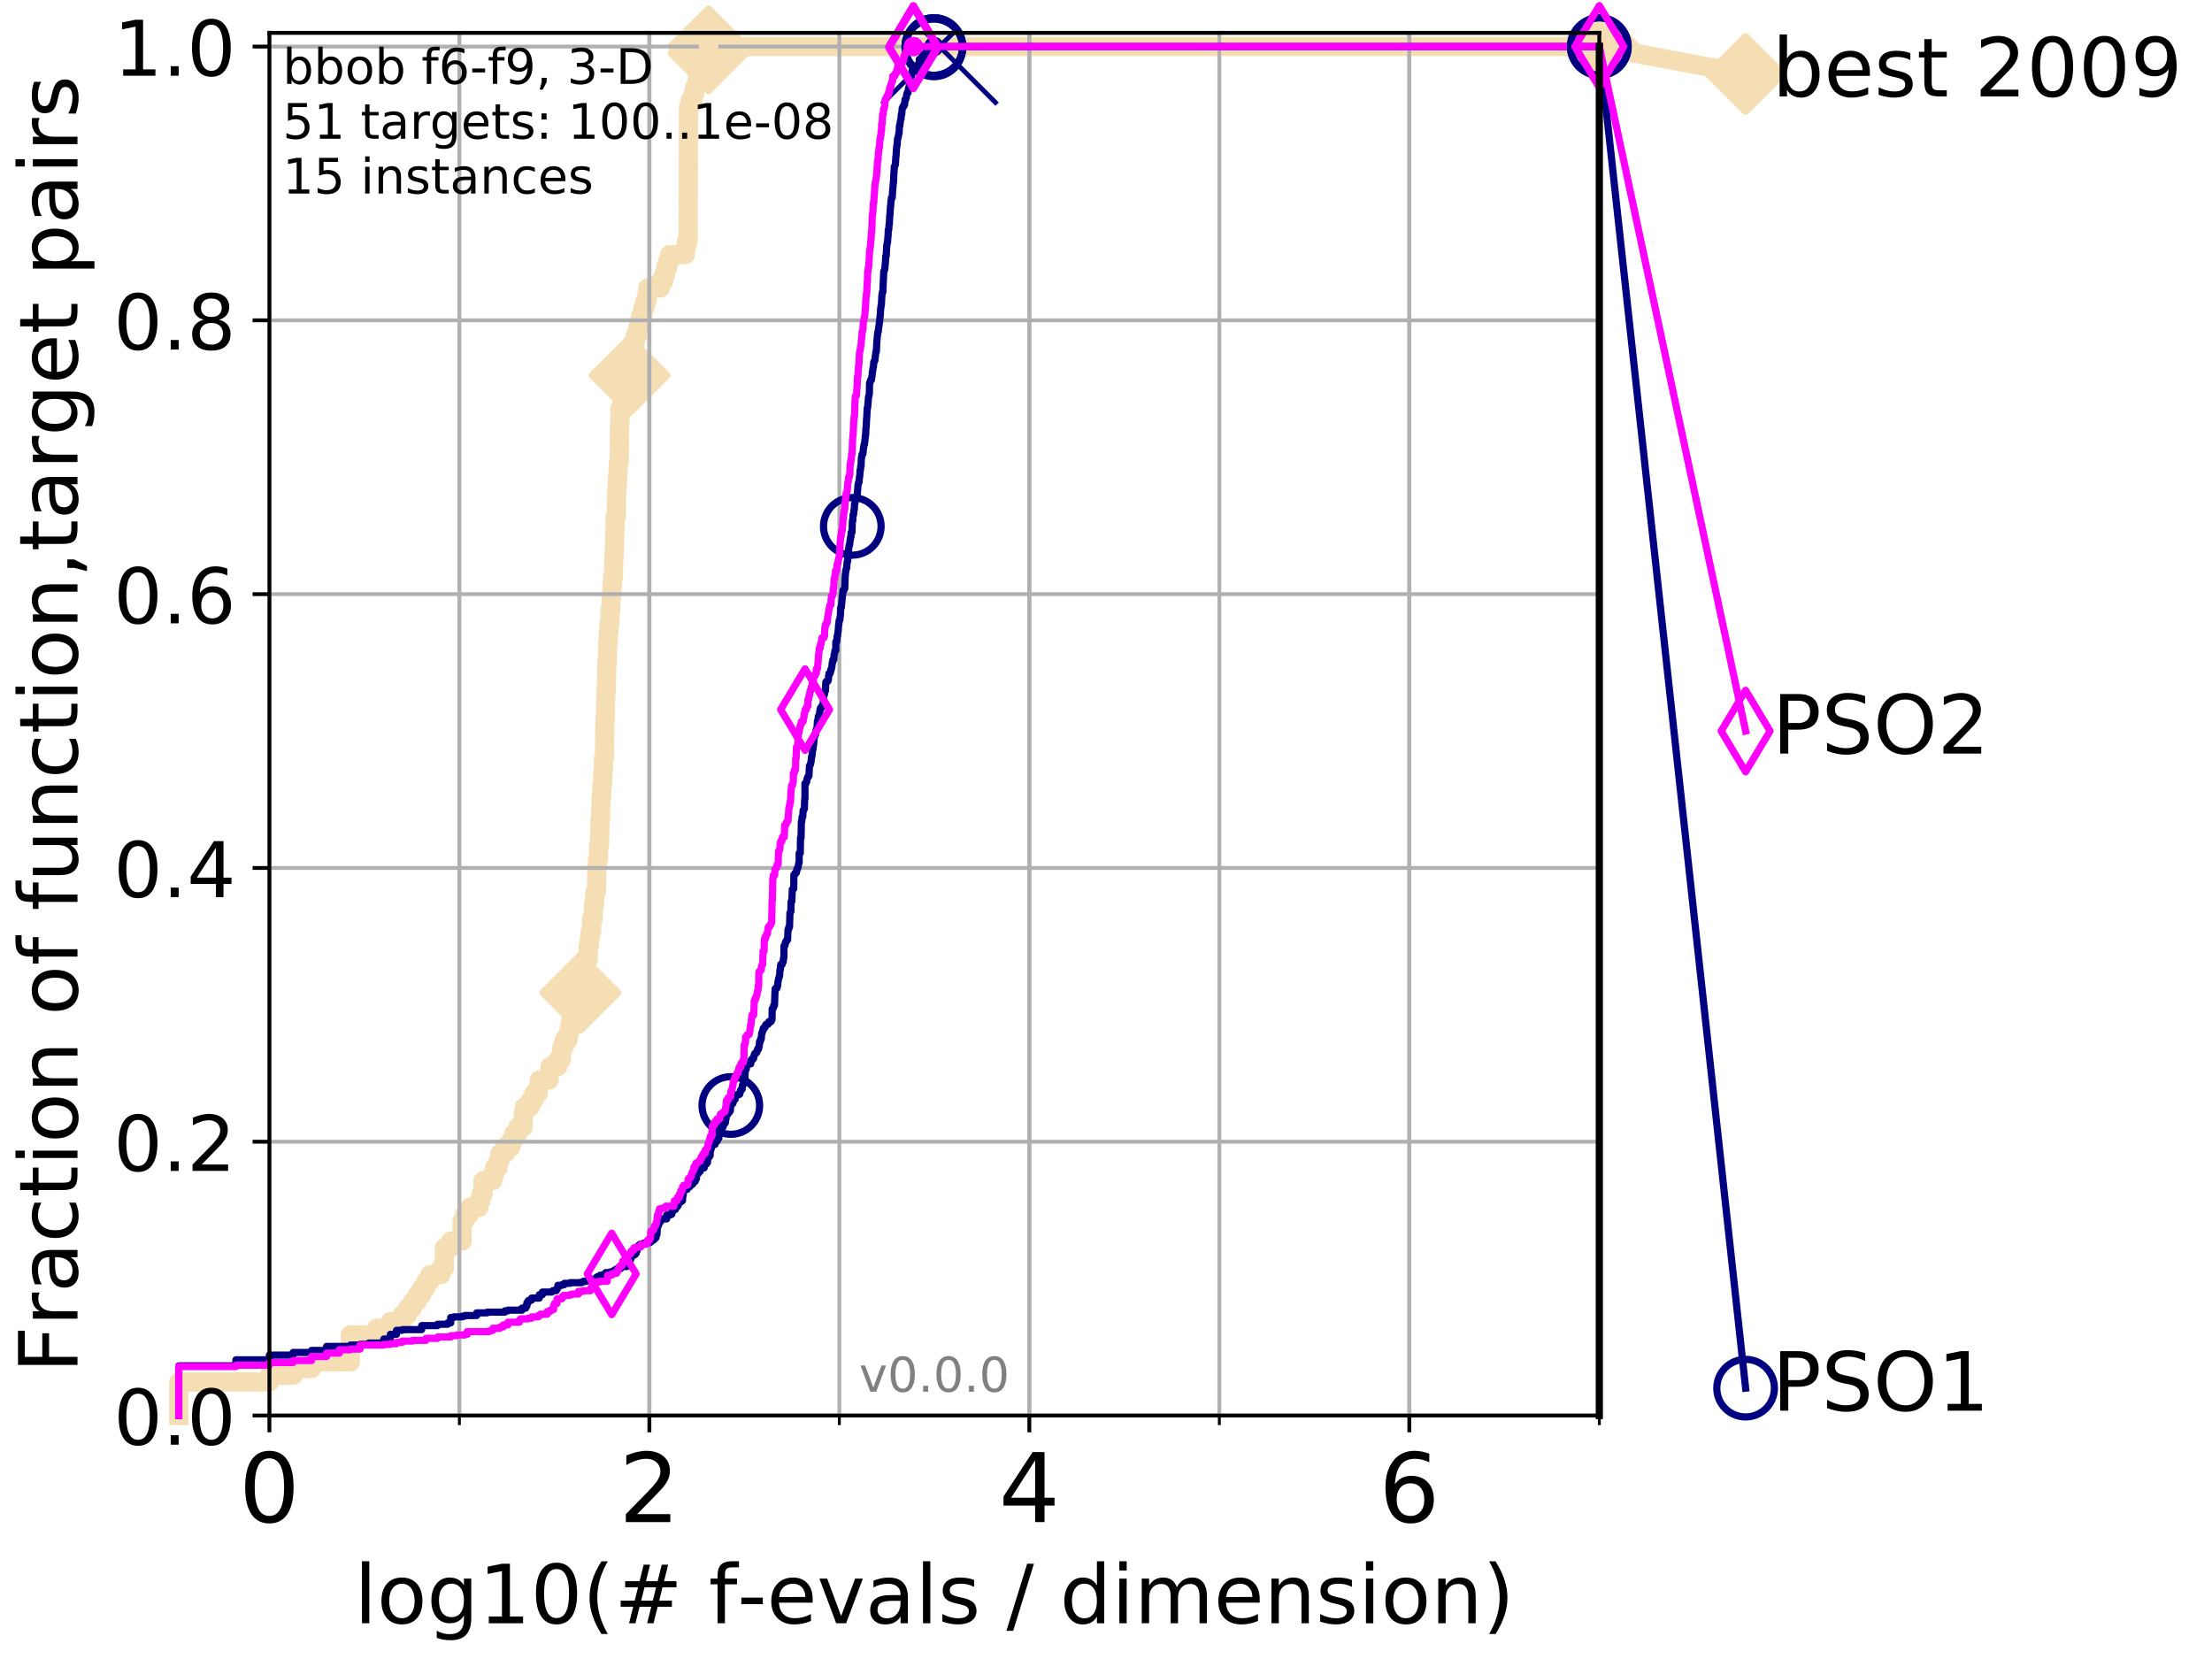 <?xml version="1.0" encoding="utf-8" standalone="no"?>
<!DOCTYPE svg PUBLIC "-//W3C//DTD SVG 1.1//EN"
  "http://www.w3.org/Graphics/SVG/1.1/DTD/svg11.dtd">
<!-- Created with matplotlib (http://matplotlib.org/) -->
<svg height="345.6pt" version="1.1" viewBox="0 0 460.8 345.6" width="460.8pt" xmlns="http://www.w3.org/2000/svg" xmlns:xlink="http://www.w3.org/1999/xlink">
 <defs>
  <style type="text/css">
*{stroke-linecap:butt;stroke-linejoin:round;}
  </style>
 </defs>
 <g id="figure_1">
  <g id="patch_1">
   <path d="M 0 345.6 
L 460.8 345.6 
L 460.8 0 
L 0 0 
z
" style="fill:#ffffff;"/>
  </g>
  <g id="axes_1">
   <g id="patch_2">
    <path d="M 56.12 294.88 
L 333.168 294.88 
L 333.168 6.845 
L 56.12 6.845 
z
" style="fill:#ffffff;"/>
   </g>
   <g id="line2d_1">
    <path d="M 37.236 294.88 
L 37.236 287.89 
L 56.12 287.89 
L 56.12 286.492 
L 61.065 286.492 
L 61.065 285.094 
L 64.9 285.094 
L 64.9 283.696 
L 72.979 283.696 
L 72.979 278.105 
L 78.453 278.105 
L 78.453 276.707 
L 81.324 276.707 
L 81.324 275.309 
L 83.784 275.309 
L 83.784 273.911 
L 84.893 273.911 
L 84.893 272.513 
L 85.935 272.513 
L 85.935 271.115 
L 86.918 271.115 
L 86.918 269.717 
L 87.847 269.717 
L 87.847 268.319 
L 88.729 268.319 
L 88.729 266.921 
L 89.568 266.921 
L 89.568 265.523 
L 91.863 265.523 
L 91.863 264.125 
L 92.564 264.125 
L 92.564 259.931 
L 93.887 259.931 
L 93.887 258.533 
L 96.262 258.533 
L 96.262 254.339 
L 96.808 254.339 
L 96.808 252.941 
L 97.85 252.941 
L 97.85 251.543 
L 99.761 251.543 
L 99.761 250.145 
L 100.208 250.145 
L 100.208 248.747 
L 100.643 248.747 
L 100.643 245.952 
L 102.668 245.952 
L 102.668 244.554 
L 103.045 244.554 
L 103.045 243.156 
L 103.777 243.156 
L 103.777 241.758 
L 104.131 241.758 
L 104.131 240.36 
L 105.153 240.36 
L 105.153 238.962 
L 106.427 238.962 
L 106.427 237.564 
L 107.03 237.564 
L 107.03 236.166 
L 107.897 236.166 
L 107.897 234.768 
L 108.988 234.768 
L 108.988 231.972 
L 109.251 231.972 
L 109.251 230.574 
L 110.506 230.574 
L 110.506 229.176 
L 111.217 229.176 
L 111.217 227.778 
L 112.122 227.778 
L 112.122 226.38 
L 112.341 226.38 
L 112.341 224.982 
L 114.39 224.982 
L 114.39 223.584 
L 114.582 223.584 
L 114.582 222.186 
L 116.22 222.186 
L 116.22 220.788 
L 116.901 220.788 
L 116.901 219.39 
L 117.067 219.39 
L 117.067 217.992 
L 117.556 217.992 
L 117.556 216.594 
L 118.341 216.594 
L 118.341 215.197 
L 118.645 215.197 
L 118.645 213.799 
L 118.944 213.799 
L 118.944 212.401 
L 119.092 212.401 
L 119.092 211.003 
L 120.228 211.003 
L 120.228 209.605 
L 120.501 209.605 
L 120.501 208.207 
L 120.636 208.207 
L 120.636 206.809 
L 120.903 206.809 
L 120.903 205.411 
L 121.165 205.411 
L 121.165 204.013 
L 121.678 204.013 
L 121.678 202.615 
L 121.929 202.615 
L 121.929 201.217 
L 122.053 201.217 
L 122.053 199.819 
L 122.541 199.819 
L 122.541 197.023 
L 122.78 197.023 
L 122.78 195.625 
L 122.898 195.625 
L 122.898 194.227 
L 123.247 194.227 
L 123.247 191.431 
L 123.59 191.431 
L 123.59 188.635 
L 123.815 188.635 
L 123.815 187.237 
L 123.926 187.237 
L 123.926 185.839 
L 124.255 185.839 
L 124.364 180.248 
L 124.472 180.248 
L 124.472 178.85 
L 124.685 178.85 
L 124.685 176.054 
L 124.896 176.054 
L 125.001 170.462 
L 125.104 170.462 
L 125.208 166.268 
L 125.31 166.268 
L 125.412 163.472 
L 125.514 163.472 
L 125.615 160.676 
L 125.715 160.676 
L 125.715 157.88 
L 125.913 157.88 
L 126.012 149.493 
L 126.11 149.493 
L 126.207 143.901 
L 126.304 143.901 
L 126.4 138.309 
L 126.496 138.309 
L 126.591 134.115 
L 126.686 134.115 
L 126.78 131.319 
L 126.874 131.319 
L 126.874 129.921 
L 127.06 129.921 
L 127.06 127.125 
L 127.244 127.125 
L 127.335 124.329 
L 127.426 124.329 
L 127.516 121.534 
L 127.606 121.534 
L 127.606 120.136 
L 127.784 120.136 
L 127.872 115.942 
L 127.96 115.942 
L 128.047 110.35 
L 128.134 110.35 
L 128.134 107.554 
L 128.393 107.554 
L 128.478 101.962 
L 128.563 101.962 
L 128.648 99.166 
L 128.732 99.166 
L 128.815 96.37 
L 128.981 96.37 
L 129.064 87.983 
L 129.146 87.983 
L 129.146 85.187 
L 129.55 85.187 
L 129.63 82.391 
L 130.023 82.391 
L 130.023 80.993 
L 130.408 80.993 
L 130.408 79.595 
L 130.784 79.595 
L 130.784 78.197 
L 131.152 78.197 
L 131.152 76.799 
L 131.441 76.799 
L 131.441 75.401 
L 131.655 75.401 
L 131.655 74.003 
L 131.935 74.003 
L 131.935 72.605 
L 132.074 72.605 
L 132.074 71.207 
L 132.348 71.207 
L 132.348 69.809 
L 132.817 69.809 
L 132.817 68.411 
L 133.144 68.411 
L 133.144 67.013 
L 133.529 67.013 
L 133.529 65.615 
L 133.906 65.615 
L 133.906 64.217 
L 134.334 64.217 
L 134.334 62.819 
L 134.753 62.819 
L 134.753 61.421 
L 134.929 61.421 
L 134.929 60.023 
L 137.529 60.023 
L 137.529 58.626 
L 138.267 58.626 
L 138.267 57.228 
L 138.648 57.228 
L 138.648 55.83 
L 139.066 55.83 
L 139.066 54.432 
L 139.52 54.432 
L 139.52 53.034 
L 142.773 53.034 
L 142.773 51.636 
L 142.993 51.636 
L 142.993 50.238 
L 143.355 50.238 
L 143.427 22.279 
L 143.78 22.279 
L 143.78 20.881 
L 144.397 20.881 
L 144.397 19.483 
L 144.731 19.483 
L 144.731 18.085 
L 145.22 18.085 
L 145.22 16.687 
L 145.851 16.687 
L 145.851 15.289 
L 146.249 15.289 
L 146.249 13.891 
L 146.814 13.891 
L 146.814 12.493 
L 147.248 12.493 
L 147.248 11.095 
L 147.587 11.095 
L 147.587 9.697 
L 333.168 9.697 
L 333.168 9.697 
" style="fill:none;stroke:#f5deb3;stroke-linecap:square;stroke-width:4;"/>
   </g>
   <g id="line2d_2">
    <defs>
     <path d="M -0 7.778 
L 7.778 0 
L 0 -7.778 
L -7.778 -0 
z
" id="m366acd8797" style="stroke:#f5deb3;stroke-linejoin:miter;stroke-width:1.5;"/>
    </defs>
    <g>
     <use style="fill:#f5deb3;stroke:#f5deb3;stroke-linejoin:miter;stroke-width:1.5;" x="120.903" xlink:href="#m366acd8797" y="206.809"/>
     <use style="fill:#f5deb3;stroke:#f5deb3;stroke-linejoin:miter;stroke-width:1.5;" x="131.152" xlink:href="#m366acd8797" y="78.197"/>
     <use style="fill:#f5deb3;stroke:#f5deb3;stroke-linejoin:miter;stroke-width:1.5;" x="147.587" xlink:href="#m366acd8797" y="11.095"/>
     <use style="fill:#f5deb3;stroke:#f5deb3;stroke-linejoin:miter;stroke-width:1.5;" x="147.587" xlink:href="#m366acd8797" y="9.697"/>
     <use style="fill:#f5deb3;stroke:#f5deb3;stroke-linejoin:miter;stroke-width:1.5;" x="147.587" xlink:href="#m366acd8797" y="9.697"/>
     <use style="fill:#f5deb3;stroke:#f5deb3;stroke-linejoin:miter;stroke-width:1.5;" x="333.168" xlink:href="#m366acd8797" y="9.697"/>
    </g>
   </g>
   <g id="line2d_3">
    <path style="fill:none;stroke:#f5deb3;stroke-linecap:square;stroke-width:4;"/>
    <g/>
   </g>
   <g id="line2d_4">
    <path d="M 333.168 9.697 
L 363.643 15.401 
" style="fill:none;stroke:#f5deb3;stroke-linecap:square;stroke-width:4;"/>
    <g>
     <use style="fill:#f5deb3;stroke:#f5deb3;stroke-linejoin:miter;stroke-width:1.5;" x="333.168" xlink:href="#m366acd8797" y="9.697"/>
     <use style="fill:#f5deb3;stroke:#f5deb3;stroke-linejoin:miter;stroke-width:1.5;" x="363.643" xlink:href="#m366acd8797" y="15.401"/>
    </g>
   </g>
   <g id="matplotlib.axis_1">
    <g id="xtick_1">
     <g id="line2d_5">
      <path clip-path="url(#p713c05ae45)" d="M 56.12 294.88 
L 56.12 6.845 
" style="fill:none;stroke:#b0b0b0;stroke-linecap:square;stroke-width:0.8;"/>
     </g>
     <g id="line2d_6">
      <defs>
       <path d="M 0 0 
L 0 3.5 
" id="m976fbdd8a4" style="stroke:#000000;stroke-width:0.8;"/>
      </defs>
      <g>
       <use style="stroke:#000000;stroke-width:0.8;" x="56.12" xlink:href="#m976fbdd8a4" y="294.88"/>
      </g>
     </g>
     <g id="text_1">
      <!-- 0 -->
      <defs>
       <path d="M 31.781 66.406 
Q 24.172 66.406 20.328 58.906 
Q 16.5 51.422 16.5 36.375 
Q 16.5 21.391 20.328 13.891 
Q 24.172 6.391 31.781 6.391 
Q 39.453 6.391 43.281 13.891 
Q 47.125 21.391 47.125 36.375 
Q 47.125 51.422 43.281 58.906 
Q 39.453 66.406 31.781 66.406 
z
M 31.781 74.219 
Q 44.047 74.219 50.516 64.516 
Q 56.984 54.828 56.984 36.375 
Q 56.984 17.969 50.516 8.266 
Q 44.047 -1.422 31.781 -1.422 
Q 19.531 -1.422 13.062 8.266 
Q 6.594 17.969 6.594 36.375 
Q 6.594 54.828 13.062 64.516 
Q 19.531 74.219 31.781 74.219 
z
" id="DejaVuSans-30"/>
      </defs>
      <g transform="translate(49.758 317.077)scale(0.2 -0.2)">
       <use xlink:href="#DejaVuSans-30"/>
      </g>
     </g>
    </g>
    <g id="xtick_2">
     <g id="line2d_7">
      <path clip-path="url(#p713c05ae45)" d="M 135.277 294.88 
L 135.277 6.845 
" style="fill:none;stroke:#b0b0b0;stroke-linecap:square;stroke-width:0.8;"/>
     </g>
     <g id="line2d_8">
      <g>
       <use style="stroke:#000000;stroke-width:0.8;" x="135.277" xlink:href="#m976fbdd8a4" y="294.88"/>
      </g>
     </g>
     <g id="text_2">
      <!-- 2 -->
      <defs>
       <path d="M 19.188 8.297 
L 53.609 8.297 
L 53.609 0 
L 7.328 0 
L 7.328 8.297 
Q 12.938 14.109 22.625 23.891 
Q 32.328 33.688 34.812 36.531 
Q 39.547 41.844 41.422 45.531 
Q 43.312 49.219 43.312 52.781 
Q 43.312 58.594 39.234 62.25 
Q 35.156 65.922 28.609 65.922 
Q 23.969 65.922 18.812 64.312 
Q 13.672 62.703 7.812 59.422 
L 7.812 69.391 
Q 13.766 71.781 18.938 73 
Q 24.125 74.219 28.422 74.219 
Q 39.75 74.219 46.484 68.547 
Q 53.219 62.891 53.219 53.422 
Q 53.219 48.922 51.531 44.891 
Q 49.859 40.875 45.406 35.406 
Q 44.188 33.984 37.641 27.219 
Q 31.109 20.453 19.188 8.297 
z
" id="DejaVuSans-32"/>
      </defs>
      <g transform="translate(128.914 317.077)scale(0.2 -0.2)">
       <use xlink:href="#DejaVuSans-32"/>
      </g>
     </g>
    </g>
    <g id="xtick_3">
     <g id="line2d_9">
      <path clip-path="url(#p713c05ae45)" d="M 214.433 294.88 
L 214.433 6.845 
" style="fill:none;stroke:#b0b0b0;stroke-linecap:square;stroke-width:0.8;"/>
     </g>
     <g id="line2d_10">
      <g>
       <use style="stroke:#000000;stroke-width:0.8;" x="214.433" xlink:href="#m976fbdd8a4" y="294.88"/>
      </g>
     </g>
     <g id="text_3">
      <!-- 4 -->
      <defs>
       <path d="M 37.797 64.312 
L 12.891 25.391 
L 37.797 25.391 
z
M 35.203 72.906 
L 47.609 72.906 
L 47.609 25.391 
L 58.016 25.391 
L 58.016 17.188 
L 47.609 17.188 
L 47.609 0 
L 37.797 0 
L 37.797 17.188 
L 4.891 17.188 
L 4.891 26.703 
z
" id="DejaVuSans-34"/>
      </defs>
      <g transform="translate(208.071 317.077)scale(0.2 -0.2)">
       <use xlink:href="#DejaVuSans-34"/>
      </g>
     </g>
    </g>
    <g id="xtick_4">
     <g id="line2d_11">
      <path clip-path="url(#p713c05ae45)" d="M 293.59 294.88 
L 293.59 6.845 
" style="fill:none;stroke:#b0b0b0;stroke-linecap:square;stroke-width:0.8;"/>
     </g>
     <g id="line2d_12">
      <g>
       <use style="stroke:#000000;stroke-width:0.8;" x="293.59" xlink:href="#m976fbdd8a4" y="294.88"/>
      </g>
     </g>
     <g id="text_4">
      <!-- 6 -->
      <defs>
       <path d="M 33.016 40.375 
Q 26.375 40.375 22.484 35.828 
Q 18.609 31.297 18.609 23.391 
Q 18.609 15.531 22.484 10.953 
Q 26.375 6.391 33.016 6.391 
Q 39.656 6.391 43.531 10.953 
Q 47.406 15.531 47.406 23.391 
Q 47.406 31.297 43.531 35.828 
Q 39.656 40.375 33.016 40.375 
z
M 52.594 71.297 
L 52.594 62.312 
Q 48.875 64.062 45.094 64.984 
Q 41.312 65.922 37.594 65.922 
Q 27.828 65.922 22.672 59.328 
Q 17.531 52.734 16.797 39.406 
Q 19.672 43.656 24.016 45.922 
Q 28.375 48.188 33.594 48.188 
Q 44.578 48.188 50.953 41.516 
Q 57.328 34.859 57.328 23.391 
Q 57.328 12.156 50.688 5.359 
Q 44.047 -1.422 33.016 -1.422 
Q 20.359 -1.422 13.672 8.266 
Q 6.984 17.969 6.984 36.375 
Q 6.984 53.656 15.188 63.938 
Q 23.391 74.219 37.203 74.219 
Q 40.922 74.219 44.703 73.484 
Q 48.484 72.75 52.594 71.297 
z
" id="DejaVuSans-36"/>
      </defs>
      <g transform="translate(287.227 317.077)scale(0.2 -0.2)">
       <use xlink:href="#DejaVuSans-36"/>
      </g>
     </g>
    </g>
    <g id="xtick_5">
     <g id="line2d_13">
      <path clip-path="url(#p713c05ae45)" d="M 56.12 294.88 
L 56.12 6.845 
" style="fill:none;stroke:#b0b0b0;stroke-linecap:square;stroke-width:0.8;"/>
     </g>
     <g id="line2d_14">
      <defs>
       <path d="M 0 0 
L 0 2 
" id="mc9aae96a22" style="stroke:#000000;stroke-width:0.6;"/>
      </defs>
      <g>
       <use style="stroke:#000000;stroke-width:0.6;" x="56.12" xlink:href="#mc9aae96a22" y="294.88"/>
      </g>
     </g>
    </g>
    <g id="xtick_6">
     <g id="line2d_15">
      <path clip-path="url(#p713c05ae45)" d="M 95.698 294.88 
L 95.698 6.845 
" style="fill:none;stroke:#b0b0b0;stroke-linecap:square;stroke-width:0.8;"/>
     </g>
     <g id="line2d_16">
      <g>
       <use style="stroke:#000000;stroke-width:0.6;" x="95.698" xlink:href="#mc9aae96a22" y="294.88"/>
      </g>
     </g>
    </g>
    <g id="xtick_7">
     <g id="line2d_17">
      <path clip-path="url(#p713c05ae45)" d="M 135.277 294.88 
L 135.277 6.845 
" style="fill:none;stroke:#b0b0b0;stroke-linecap:square;stroke-width:0.8;"/>
     </g>
     <g id="line2d_18">
      <g>
       <use style="stroke:#000000;stroke-width:0.6;" x="135.277" xlink:href="#mc9aae96a22" y="294.88"/>
      </g>
     </g>
    </g>
    <g id="xtick_8">
     <g id="line2d_19">
      <path clip-path="url(#p713c05ae45)" d="M 174.855 294.88 
L 174.855 6.845 
" style="fill:none;stroke:#b0b0b0;stroke-linecap:square;stroke-width:0.8;"/>
     </g>
     <g id="line2d_20">
      <g>
       <use style="stroke:#000000;stroke-width:0.6;" x="174.855" xlink:href="#mc9aae96a22" y="294.88"/>
      </g>
     </g>
    </g>
    <g id="xtick_9">
     <g id="line2d_21">
      <path clip-path="url(#p713c05ae45)" d="M 214.433 294.88 
L 214.433 6.845 
" style="fill:none;stroke:#b0b0b0;stroke-linecap:square;stroke-width:0.8;"/>
     </g>
     <g id="line2d_22">
      <g>
       <use style="stroke:#000000;stroke-width:0.6;" x="214.433" xlink:href="#mc9aae96a22" y="294.88"/>
      </g>
     </g>
    </g>
    <g id="xtick_10">
     <g id="line2d_23">
      <path clip-path="url(#p713c05ae45)" d="M 254.011 294.88 
L 254.011 6.845 
" style="fill:none;stroke:#b0b0b0;stroke-linecap:square;stroke-width:0.8;"/>
     </g>
     <g id="line2d_24">
      <g>
       <use style="stroke:#000000;stroke-width:0.6;" x="254.011" xlink:href="#mc9aae96a22" y="294.88"/>
      </g>
     </g>
    </g>
    <g id="xtick_11">
     <g id="line2d_25">
      <path clip-path="url(#p713c05ae45)" d="M 293.59 294.88 
L 293.59 6.845 
" style="fill:none;stroke:#b0b0b0;stroke-linecap:square;stroke-width:0.8;"/>
     </g>
     <g id="line2d_26">
      <g>
       <use style="stroke:#000000;stroke-width:0.6;" x="293.59" xlink:href="#mc9aae96a22" y="294.88"/>
      </g>
     </g>
    </g>
    <g id="xtick_12">
     <g id="line2d_27">
      <path clip-path="url(#p713c05ae45)" d="M 333.168 294.88 
L 333.168 6.845 
" style="fill:none;stroke:#b0b0b0;stroke-linecap:square;stroke-width:0.8;"/>
     </g>
     <g id="line2d_28">
      <g>
       <use style="stroke:#000000;stroke-width:0.6;" x="333.168" xlink:href="#mc9aae96a22" y="294.88"/>
      </g>
     </g>
    </g>
    <g id="text_5">
     <!-- log10(# f-evals / dimension) -->
     <defs>
      <path d="M 9.422 75.984 
L 18.406 75.984 
L 18.406 0 
L 9.422 0 
z
" id="DejaVuSans-6c"/>
      <path d="M 30.609 48.391 
Q 23.391 48.391 19.188 42.75 
Q 14.984 37.109 14.984 27.297 
Q 14.984 17.484 19.156 11.844 
Q 23.344 6.203 30.609 6.203 
Q 37.797 6.203 41.984 11.859 
Q 46.188 17.531 46.188 27.297 
Q 46.188 37.016 41.984 42.703 
Q 37.797 48.391 30.609 48.391 
z
M 30.609 56 
Q 42.328 56 49.016 48.375 
Q 55.719 40.766 55.719 27.297 
Q 55.719 13.875 49.016 6.219 
Q 42.328 -1.422 30.609 -1.422 
Q 18.844 -1.422 12.172 6.219 
Q 5.516 13.875 5.516 27.297 
Q 5.516 40.766 12.172 48.375 
Q 18.844 56 30.609 56 
z
" id="DejaVuSans-6f"/>
      <path d="M 45.406 27.984 
Q 45.406 37.75 41.375 43.109 
Q 37.359 48.484 30.078 48.484 
Q 22.859 48.484 18.828 43.109 
Q 14.797 37.75 14.797 27.984 
Q 14.797 18.266 18.828 12.891 
Q 22.859 7.516 30.078 7.516 
Q 37.359 7.516 41.375 12.891 
Q 45.406 18.266 45.406 27.984 
z
M 54.391 6.781 
Q 54.391 -7.172 48.188 -13.984 
Q 42 -20.797 29.203 -20.797 
Q 24.469 -20.797 20.266 -20.094 
Q 16.062 -19.391 12.109 -17.922 
L 12.109 -9.188 
Q 16.062 -11.328 19.922 -12.344 
Q 23.781 -13.375 27.781 -13.375 
Q 36.625 -13.375 41.016 -8.766 
Q 45.406 -4.156 45.406 5.172 
L 45.406 9.625 
Q 42.625 4.781 38.281 2.391 
Q 33.938 0 27.875 0 
Q 17.828 0 11.672 7.656 
Q 5.516 15.328 5.516 27.984 
Q 5.516 40.672 11.672 48.328 
Q 17.828 56 27.875 56 
Q 33.938 56 38.281 53.609 
Q 42.625 51.219 45.406 46.391 
L 45.406 54.688 
L 54.391 54.688 
z
" id="DejaVuSans-67"/>
      <path d="M 12.406 8.297 
L 28.516 8.297 
L 28.516 63.922 
L 10.984 60.406 
L 10.984 69.391 
L 28.422 72.906 
L 38.281 72.906 
L 38.281 8.297 
L 54.391 8.297 
L 54.391 0 
L 12.406 0 
z
" id="DejaVuSans-31"/>
      <path d="M 31 75.875 
Q 24.469 64.656 21.281 53.656 
Q 18.109 42.672 18.109 31.391 
Q 18.109 20.125 21.312 9.062 
Q 24.516 -2 31 -13.188 
L 23.188 -13.188 
Q 15.875 -1.703 12.234 9.375 
Q 8.594 20.453 8.594 31.391 
Q 8.594 42.281 12.203 53.312 
Q 15.828 64.359 23.188 75.875 
z
" id="DejaVuSans-28"/>
      <path d="M 51.125 44 
L 36.922 44 
L 32.812 27.688 
L 47.125 27.688 
z
M 43.797 71.781 
L 38.719 51.516 
L 52.984 51.516 
L 58.109 71.781 
L 65.922 71.781 
L 60.891 51.516 
L 76.125 51.516 
L 76.125 44 
L 58.984 44 
L 54.984 27.688 
L 70.516 27.688 
L 70.516 20.219 
L 53.078 20.219 
L 48 0 
L 40.188 0 
L 45.219 20.219 
L 30.906 20.219 
L 25.875 0 
L 18.016 0 
L 23.094 20.219 
L 7.719 20.219 
L 7.719 27.688 
L 24.906 27.688 
L 29 44 
L 13.281 44 
L 13.281 51.516 
L 30.906 51.516 
L 35.891 71.781 
z
" id="DejaVuSans-23"/>
      <path id="DejaVuSans-20"/>
      <path d="M 37.109 75.984 
L 37.109 68.5 
L 28.516 68.5 
Q 23.688 68.5 21.797 66.547 
Q 19.922 64.594 19.922 59.516 
L 19.922 54.688 
L 34.719 54.688 
L 34.719 47.703 
L 19.922 47.703 
L 19.922 0 
L 10.891 0 
L 10.891 47.703 
L 2.297 47.703 
L 2.297 54.688 
L 10.891 54.688 
L 10.891 58.5 
Q 10.891 67.625 15.141 71.797 
Q 19.391 75.984 28.609 75.984 
z
" id="DejaVuSans-66"/>
      <path d="M 4.891 31.391 
L 31.203 31.391 
L 31.203 23.391 
L 4.891 23.391 
z
" id="DejaVuSans-2d"/>
      <path d="M 56.203 29.594 
L 56.203 25.203 
L 14.891 25.203 
Q 15.484 15.922 20.484 11.062 
Q 25.484 6.203 34.422 6.203 
Q 39.594 6.203 44.453 7.469 
Q 49.312 8.734 54.109 11.281 
L 54.109 2.781 
Q 49.266 0.734 44.188 -0.344 
Q 39.109 -1.422 33.891 -1.422 
Q 20.797 -1.422 13.156 6.188 
Q 5.516 13.812 5.516 26.812 
Q 5.516 40.234 12.766 48.109 
Q 20.016 56 32.328 56 
Q 43.359 56 49.781 48.891 
Q 56.203 41.797 56.203 29.594 
z
M 47.219 32.234 
Q 47.125 39.594 43.094 43.984 
Q 39.062 48.391 32.422 48.391 
Q 24.906 48.391 20.391 44.141 
Q 15.875 39.891 15.188 32.172 
z
" id="DejaVuSans-65"/>
      <path d="M 2.984 54.688 
L 12.5 54.688 
L 29.594 8.797 
L 46.688 54.688 
L 56.203 54.688 
L 35.688 0 
L 23.484 0 
z
" id="DejaVuSans-76"/>
      <path d="M 34.281 27.484 
Q 23.391 27.484 19.188 25 
Q 14.984 22.516 14.984 16.5 
Q 14.984 11.719 18.141 8.906 
Q 21.297 6.109 26.703 6.109 
Q 34.188 6.109 38.703 11.406 
Q 43.219 16.703 43.219 25.484 
L 43.219 27.484 
z
M 52.203 31.203 
L 52.203 0 
L 43.219 0 
L 43.219 8.297 
Q 40.141 3.328 35.547 0.953 
Q 30.953 -1.422 24.312 -1.422 
Q 15.922 -1.422 10.953 3.297 
Q 6 8.016 6 15.922 
Q 6 25.141 12.172 29.828 
Q 18.359 34.516 30.609 34.516 
L 43.219 34.516 
L 43.219 35.406 
Q 43.219 41.609 39.141 45 
Q 35.062 48.391 27.688 48.391 
Q 23 48.391 18.547 47.266 
Q 14.109 46.141 10.016 43.891 
L 10.016 52.203 
Q 14.938 54.109 19.578 55.047 
Q 24.219 56 28.609 56 
Q 40.484 56 46.344 49.844 
Q 52.203 43.703 52.203 31.203 
z
" id="DejaVuSans-61"/>
      <path d="M 44.281 53.078 
L 44.281 44.578 
Q 40.484 46.531 36.375 47.5 
Q 32.281 48.484 27.875 48.484 
Q 21.188 48.484 17.844 46.438 
Q 14.5 44.391 14.5 40.281 
Q 14.5 37.156 16.891 35.375 
Q 19.281 33.594 26.516 31.984 
L 29.594 31.297 
Q 39.156 29.25 43.188 25.516 
Q 47.219 21.781 47.219 15.094 
Q 47.219 7.469 41.188 3.016 
Q 35.156 -1.422 24.609 -1.422 
Q 20.219 -1.422 15.453 -0.562 
Q 10.688 0.297 5.422 2 
L 5.422 11.281 
Q 10.406 8.688 15.234 7.391 
Q 20.062 6.109 24.812 6.109 
Q 31.156 6.109 34.562 8.281 
Q 37.984 10.453 37.984 14.406 
Q 37.984 18.062 35.516 20.016 
Q 33.062 21.969 24.703 23.781 
L 21.578 24.516 
Q 13.234 26.266 9.516 29.906 
Q 5.812 33.547 5.812 39.891 
Q 5.812 47.609 11.281 51.797 
Q 16.75 56 26.812 56 
Q 31.781 56 36.172 55.266 
Q 40.578 54.547 44.281 53.078 
z
" id="DejaVuSans-73"/>
      <path d="M 25.391 72.906 
L 33.688 72.906 
L 8.297 -9.281 
L 0 -9.281 
z
" id="DejaVuSans-2f"/>
      <path d="M 45.406 46.391 
L 45.406 75.984 
L 54.391 75.984 
L 54.391 0 
L 45.406 0 
L 45.406 8.203 
Q 42.578 3.328 38.25 0.953 
Q 33.938 -1.422 27.875 -1.422 
Q 17.969 -1.422 11.734 6.484 
Q 5.516 14.406 5.516 27.297 
Q 5.516 40.188 11.734 48.094 
Q 17.969 56 27.875 56 
Q 33.938 56 38.25 53.625 
Q 42.578 51.266 45.406 46.391 
z
M 14.797 27.297 
Q 14.797 17.391 18.875 11.75 
Q 22.953 6.109 30.078 6.109 
Q 37.203 6.109 41.297 11.75 
Q 45.406 17.391 45.406 27.297 
Q 45.406 37.203 41.297 42.844 
Q 37.203 48.484 30.078 48.484 
Q 22.953 48.484 18.875 42.844 
Q 14.797 37.203 14.797 27.297 
z
" id="DejaVuSans-64"/>
      <path d="M 9.422 54.688 
L 18.406 54.688 
L 18.406 0 
L 9.422 0 
z
M 9.422 75.984 
L 18.406 75.984 
L 18.406 64.594 
L 9.422 64.594 
z
" id="DejaVuSans-69"/>
      <path d="M 52 44.188 
Q 55.375 50.25 60.062 53.125 
Q 64.75 56 71.094 56 
Q 79.641 56 84.281 50.016 
Q 88.922 44.047 88.922 33.016 
L 88.922 0 
L 79.891 0 
L 79.891 32.719 
Q 79.891 40.578 77.094 44.375 
Q 74.312 48.188 68.609 48.188 
Q 61.625 48.188 57.562 43.547 
Q 53.516 38.922 53.516 30.906 
L 53.516 0 
L 44.484 0 
L 44.484 32.719 
Q 44.484 40.625 41.703 44.406 
Q 38.922 48.188 33.109 48.188 
Q 26.219 48.188 22.156 43.531 
Q 18.109 38.875 18.109 30.906 
L 18.109 0 
L 9.078 0 
L 9.078 54.688 
L 18.109 54.688 
L 18.109 46.188 
Q 21.188 51.219 25.484 53.609 
Q 29.781 56 35.688 56 
Q 41.656 56 45.828 52.969 
Q 50 49.953 52 44.188 
z
" id="DejaVuSans-6d"/>
      <path d="M 54.891 33.016 
L 54.891 0 
L 45.906 0 
L 45.906 32.719 
Q 45.906 40.484 42.875 44.328 
Q 39.844 48.188 33.797 48.188 
Q 26.516 48.188 22.312 43.547 
Q 18.109 38.922 18.109 30.906 
L 18.109 0 
L 9.078 0 
L 9.078 54.688 
L 18.109 54.688 
L 18.109 46.188 
Q 21.344 51.125 25.703 53.562 
Q 30.078 56 35.797 56 
Q 45.219 56 50.047 50.172 
Q 54.891 44.344 54.891 33.016 
z
" id="DejaVuSans-6e"/>
      <path d="M 8.016 75.875 
L 15.828 75.875 
Q 23.141 64.359 26.781 53.312 
Q 30.422 42.281 30.422 31.391 
Q 30.422 20.453 26.781 9.375 
Q 23.141 -1.703 15.828 -13.188 
L 8.016 -13.188 
Q 14.5 -2 17.703 9.062 
Q 20.906 20.125 20.906 31.391 
Q 20.906 42.672 17.703 53.656 
Q 14.5 64.656 8.016 75.875 
z
" id="DejaVuSans-29"/>
     </defs>
     <g transform="translate(73.803 338.154)scale(0.17 -0.17)">
      <use xlink:href="#DejaVuSans-6c"/>
      <use x="27.783" xlink:href="#DejaVuSans-6f"/>
      <use x="88.965" xlink:href="#DejaVuSans-67"/>
      <use x="152.441" xlink:href="#DejaVuSans-31"/>
      <use x="216.064" xlink:href="#DejaVuSans-30"/>
      <use x="279.688" xlink:href="#DejaVuSans-28"/>
      <use x="318.701" xlink:href="#DejaVuSans-23"/>
      <use x="402.49" xlink:href="#DejaVuSans-20"/>
      <use x="434.277" xlink:href="#DejaVuSans-66"/>
      <use x="469.404" xlink:href="#DejaVuSans-2d"/>
      <use x="505.488" xlink:href="#DejaVuSans-65"/>
      <use x="567.012" xlink:href="#DejaVuSans-76"/>
      <use x="626.191" xlink:href="#DejaVuSans-61"/>
      <use x="687.471" xlink:href="#DejaVuSans-6c"/>
      <use x="715.254" xlink:href="#DejaVuSans-73"/>
      <use x="767.354" xlink:href="#DejaVuSans-20"/>
      <use x="799.141" xlink:href="#DejaVuSans-2f"/>
      <use x="832.832" xlink:href="#DejaVuSans-20"/>
      <use x="864.619" xlink:href="#DejaVuSans-64"/>
      <use x="928.096" xlink:href="#DejaVuSans-69"/>
      <use x="955.879" xlink:href="#DejaVuSans-6d"/>
      <use x="1053.291" xlink:href="#DejaVuSans-65"/>
      <use x="1114.814" xlink:href="#DejaVuSans-6e"/>
      <use x="1178.193" xlink:href="#DejaVuSans-73"/>
      <use x="1230.293" xlink:href="#DejaVuSans-69"/>
      <use x="1258.076" xlink:href="#DejaVuSans-6f"/>
      <use x="1319.258" xlink:href="#DejaVuSans-6e"/>
      <use x="1382.637" xlink:href="#DejaVuSans-29"/>
     </g>
    </g>
   </g>
   <g id="matplotlib.axis_2">
    <g id="ytick_1">
     <g id="line2d_29">
      <path clip-path="url(#p713c05ae45)" d="M 56.12 294.88 
L 333.168 294.88 
" style="fill:none;stroke:#b0b0b0;stroke-linecap:square;stroke-width:0.8;"/>
     </g>
     <g id="line2d_30">
      <defs>
       <path d="M 0 0 
L -3.5 0 
" id="ma2cafb44a8" style="stroke:#000000;stroke-width:0.8;"/>
      </defs>
      <g>
       <use style="stroke:#000000;stroke-width:0.8;" x="56.12" xlink:href="#ma2cafb44a8" y="294.88"/>
      </g>
     </g>
     <g id="text_6">
      <!-- 0.0 -->
      <defs>
       <path d="M 10.688 12.406 
L 21 12.406 
L 21 0 
L 10.688 0 
z
" id="DejaVuSans-2e"/>
      </defs>
      <g transform="translate(23.675 300.959)scale(0.16 -0.16)">
       <use xlink:href="#DejaVuSans-30"/>
       <use x="63.623" xlink:href="#DejaVuSans-2e"/>
       <use x="95.41" xlink:href="#DejaVuSans-30"/>
      </g>
     </g>
    </g>
    <g id="ytick_2">
     <g id="line2d_31">
      <path clip-path="url(#p713c05ae45)" d="M 56.12 237.843 
L 333.168 237.843 
" style="fill:none;stroke:#b0b0b0;stroke-linecap:square;stroke-width:0.8;"/>
     </g>
     <g id="line2d_32">
      <g>
       <use style="stroke:#000000;stroke-width:0.8;" x="56.12" xlink:href="#ma2cafb44a8" y="237.843"/>
      </g>
     </g>
     <g id="text_7">
      <!-- 0.2 -->
      <g transform="translate(23.675 243.922)scale(0.16 -0.16)">
       <use xlink:href="#DejaVuSans-30"/>
       <use x="63.623" xlink:href="#DejaVuSans-2e"/>
       <use x="95.41" xlink:href="#DejaVuSans-32"/>
      </g>
     </g>
    </g>
    <g id="ytick_3">
     <g id="line2d_33">
      <path clip-path="url(#p713c05ae45)" d="M 56.12 180.807 
L 333.168 180.807 
" style="fill:none;stroke:#b0b0b0;stroke-linecap:square;stroke-width:0.8;"/>
     </g>
     <g id="line2d_34">
      <g>
       <use style="stroke:#000000;stroke-width:0.8;" x="56.12" xlink:href="#ma2cafb44a8" y="180.807"/>
      </g>
     </g>
     <g id="text_8">
      <!-- 0.4 -->
      <g transform="translate(23.675 186.886)scale(0.16 -0.16)">
       <use xlink:href="#DejaVuSans-30"/>
       <use x="63.623" xlink:href="#DejaVuSans-2e"/>
       <use x="95.41" xlink:href="#DejaVuSans-34"/>
      </g>
     </g>
    </g>
    <g id="ytick_4">
     <g id="line2d_35">
      <path clip-path="url(#p713c05ae45)" d="M 56.12 123.77 
L 333.168 123.77 
" style="fill:none;stroke:#b0b0b0;stroke-linecap:square;stroke-width:0.8;"/>
     </g>
     <g id="line2d_36">
      <g>
       <use style="stroke:#000000;stroke-width:0.8;" x="56.12" xlink:href="#ma2cafb44a8" y="123.77"/>
      </g>
     </g>
     <g id="text_9">
      <!-- 0.6 -->
      <g transform="translate(23.675 129.849)scale(0.16 -0.16)">
       <use xlink:href="#DejaVuSans-30"/>
       <use x="63.623" xlink:href="#DejaVuSans-2e"/>
       <use x="95.41" xlink:href="#DejaVuSans-36"/>
      </g>
     </g>
    </g>
    <g id="ytick_5">
     <g id="line2d_37">
      <path clip-path="url(#p713c05ae45)" d="M 56.12 66.734 
L 333.168 66.734 
" style="fill:none;stroke:#b0b0b0;stroke-linecap:square;stroke-width:0.8;"/>
     </g>
     <g id="line2d_38">
      <g>
       <use style="stroke:#000000;stroke-width:0.8;" x="56.12" xlink:href="#ma2cafb44a8" y="66.734"/>
      </g>
     </g>
     <g id="text_10">
      <!-- 0.8 -->
      <defs>
       <path d="M 31.781 34.625 
Q 24.75 34.625 20.719 30.859 
Q 16.703 27.094 16.703 20.516 
Q 16.703 13.922 20.719 10.156 
Q 24.75 6.391 31.781 6.391 
Q 38.812 6.391 42.859 10.172 
Q 46.922 13.969 46.922 20.516 
Q 46.922 27.094 42.891 30.859 
Q 38.875 34.625 31.781 34.625 
z
M 21.922 38.812 
Q 15.578 40.375 12.031 44.719 
Q 8.5 49.078 8.5 55.328 
Q 8.5 64.062 14.719 69.141 
Q 20.953 74.219 31.781 74.219 
Q 42.672 74.219 48.875 69.141 
Q 55.078 64.062 55.078 55.328 
Q 55.078 49.078 51.531 44.719 
Q 48 40.375 41.703 38.812 
Q 48.828 37.156 52.797 32.312 
Q 56.781 27.484 56.781 20.516 
Q 56.781 9.906 50.312 4.234 
Q 43.844 -1.422 31.781 -1.422 
Q 19.734 -1.422 13.25 4.234 
Q 6.781 9.906 6.781 20.516 
Q 6.781 27.484 10.781 32.312 
Q 14.797 37.156 21.922 38.812 
z
M 18.312 54.391 
Q 18.312 48.734 21.844 45.562 
Q 25.391 42.391 31.781 42.391 
Q 38.141 42.391 41.719 45.562 
Q 45.312 48.734 45.312 54.391 
Q 45.312 60.062 41.719 63.234 
Q 38.141 66.406 31.781 66.406 
Q 25.391 66.406 21.844 63.234 
Q 18.312 60.062 18.312 54.391 
z
" id="DejaVuSans-38"/>
      </defs>
      <g transform="translate(23.675 72.812)scale(0.16 -0.16)">
       <use xlink:href="#DejaVuSans-30"/>
       <use x="63.623" xlink:href="#DejaVuSans-2e"/>
       <use x="95.41" xlink:href="#DejaVuSans-38"/>
      </g>
     </g>
    </g>
    <g id="ytick_6">
     <g id="line2d_39">
      <path clip-path="url(#p713c05ae45)" d="M 56.12 9.697 
L 333.168 9.697 
" style="fill:none;stroke:#b0b0b0;stroke-linecap:square;stroke-width:0.8;"/>
     </g>
     <g id="line2d_40">
      <g>
       <use style="stroke:#000000;stroke-width:0.8;" x="56.12" xlink:href="#ma2cafb44a8" y="9.697"/>
      </g>
     </g>
     <g id="text_11">
      <!-- 1.0 -->
      <g transform="translate(23.675 15.776)scale(0.16 -0.16)">
       <use xlink:href="#DejaVuSans-31"/>
       <use x="63.623" xlink:href="#DejaVuSans-2e"/>
       <use x="95.41" xlink:href="#DejaVuSans-30"/>
      </g>
     </g>
    </g>
    <g id="text_12">
     <!-- Fraction of function,target pairs -->
     <defs>
      <path d="M 9.812 72.906 
L 51.703 72.906 
L 51.703 64.594 
L 19.672 64.594 
L 19.672 43.109 
L 48.578 43.109 
L 48.578 34.812 
L 19.672 34.812 
L 19.672 0 
L 9.812 0 
z
" id="DejaVuSans-46"/>
      <path d="M 41.109 46.297 
Q 39.594 47.172 37.812 47.578 
Q 36.031 48 33.891 48 
Q 26.266 48 22.188 43.047 
Q 18.109 38.094 18.109 28.812 
L 18.109 0 
L 9.078 0 
L 9.078 54.688 
L 18.109 54.688 
L 18.109 46.188 
Q 20.953 51.172 25.484 53.578 
Q 30.031 56 36.531 56 
Q 37.453 56 38.578 55.875 
Q 39.703 55.766 41.062 55.516 
z
" id="DejaVuSans-72"/>
      <path d="M 48.781 52.594 
L 48.781 44.188 
Q 44.969 46.297 41.141 47.344 
Q 37.312 48.391 33.406 48.391 
Q 24.656 48.391 19.812 42.844 
Q 14.984 37.312 14.984 27.297 
Q 14.984 17.281 19.812 11.734 
Q 24.656 6.203 33.406 6.203 
Q 37.312 6.203 41.141 7.25 
Q 44.969 8.297 48.781 10.406 
L 48.781 2.094 
Q 45.016 0.344 40.984 -0.531 
Q 36.969 -1.422 32.422 -1.422 
Q 20.062 -1.422 12.781 6.344 
Q 5.516 14.109 5.516 27.297 
Q 5.516 40.672 12.859 48.328 
Q 20.219 56 33.016 56 
Q 37.156 56 41.109 55.141 
Q 45.062 54.297 48.781 52.594 
z
" id="DejaVuSans-63"/>
      <path d="M 18.312 70.219 
L 18.312 54.688 
L 36.812 54.688 
L 36.812 47.703 
L 18.312 47.703 
L 18.312 18.016 
Q 18.312 11.328 20.141 9.422 
Q 21.969 7.516 27.594 7.516 
L 36.812 7.516 
L 36.812 0 
L 27.594 0 
Q 17.188 0 13.234 3.875 
Q 9.281 7.766 9.281 18.016 
L 9.281 47.703 
L 2.688 47.703 
L 2.688 54.688 
L 9.281 54.688 
L 9.281 70.219 
z
" id="DejaVuSans-74"/>
      <path d="M 8.5 21.578 
L 8.5 54.688 
L 17.484 54.688 
L 17.484 21.922 
Q 17.484 14.156 20.5 10.266 
Q 23.531 6.391 29.594 6.391 
Q 36.859 6.391 41.078 11.031 
Q 45.312 15.672 45.312 23.688 
L 45.312 54.688 
L 54.297 54.688 
L 54.297 0 
L 45.312 0 
L 45.312 8.406 
Q 42.047 3.422 37.719 1 
Q 33.406 -1.422 27.688 -1.422 
Q 18.266 -1.422 13.375 4.438 
Q 8.5 10.297 8.5 21.578 
z
M 31.109 56 
z
" id="DejaVuSans-75"/>
      <path d="M 11.719 12.406 
L 22.016 12.406 
L 22.016 4 
L 14.016 -11.625 
L 7.719 -11.625 
L 11.719 4 
z
" id="DejaVuSans-2c"/>
      <path d="M 18.109 8.203 
L 18.109 -20.797 
L 9.078 -20.797 
L 9.078 54.688 
L 18.109 54.688 
L 18.109 46.391 
Q 20.953 51.266 25.266 53.625 
Q 29.594 56 35.594 56 
Q 45.562 56 51.781 48.094 
Q 58.016 40.188 58.016 27.297 
Q 58.016 14.406 51.781 6.484 
Q 45.562 -1.422 35.594 -1.422 
Q 29.594 -1.422 25.266 0.953 
Q 20.953 3.328 18.109 8.203 
z
M 48.688 27.297 
Q 48.688 37.203 44.609 42.844 
Q 40.531 48.484 33.406 48.484 
Q 26.266 48.484 22.188 42.844 
Q 18.109 37.203 18.109 27.297 
Q 18.109 17.391 22.188 11.75 
Q 26.266 6.109 33.406 6.109 
Q 40.531 6.109 44.609 11.75 
Q 48.688 17.391 48.688 27.297 
z
" id="DejaVuSans-70"/>
     </defs>
     <g transform="translate(16.14 286.002)rotate(-90)scale(0.17 -0.17)">
      <use xlink:href="#DejaVuSans-46"/>
      <use x="57.41" xlink:href="#DejaVuSans-72"/>
      <use x="98.523" xlink:href="#DejaVuSans-61"/>
      <use x="159.803" xlink:href="#DejaVuSans-63"/>
      <use x="214.783" xlink:href="#DejaVuSans-74"/>
      <use x="253.992" xlink:href="#DejaVuSans-69"/>
      <use x="281.775" xlink:href="#DejaVuSans-6f"/>
      <use x="342.957" xlink:href="#DejaVuSans-6e"/>
      <use x="406.336" xlink:href="#DejaVuSans-20"/>
      <use x="438.123" xlink:href="#DejaVuSans-6f"/>
      <use x="499.305" xlink:href="#DejaVuSans-66"/>
      <use x="534.51" xlink:href="#DejaVuSans-20"/>
      <use x="566.297" xlink:href="#DejaVuSans-66"/>
      <use x="601.502" xlink:href="#DejaVuSans-75"/>
      <use x="664.881" xlink:href="#DejaVuSans-6e"/>
      <use x="728.26" xlink:href="#DejaVuSans-63"/>
      <use x="783.24" xlink:href="#DejaVuSans-74"/>
      <use x="822.449" xlink:href="#DejaVuSans-69"/>
      <use x="850.232" xlink:href="#DejaVuSans-6f"/>
      <use x="911.414" xlink:href="#DejaVuSans-6e"/>
      <use x="974.793" xlink:href="#DejaVuSans-2c"/>
      <use x="1006.58" xlink:href="#DejaVuSans-74"/>
      <use x="1045.789" xlink:href="#DejaVuSans-61"/>
      <use x="1107.068" xlink:href="#DejaVuSans-72"/>
      <use x="1148.166" xlink:href="#DejaVuSans-67"/>
      <use x="1211.643" xlink:href="#DejaVuSans-65"/>
      <use x="1273.166" xlink:href="#DejaVuSans-74"/>
      <use x="1312.375" xlink:href="#DejaVuSans-20"/>
      <use x="1344.162" xlink:href="#DejaVuSans-70"/>
      <use x="1407.639" xlink:href="#DejaVuSans-61"/>
      <use x="1468.918" xlink:href="#DejaVuSans-69"/>
      <use x="1496.701" xlink:href="#DejaVuSans-72"/>
      <use x="1537.814" xlink:href="#DejaVuSans-73"/>
     </g>
    </g>
   </g>
   <g id="line2d_41">
    <defs>
     <path d="M 0 1.5 
C 0.398 1.5 0.779 1.342 1.061 1.061 
C 1.342 0.779 1.5 0.398 1.5 0 
C 1.5 -0.398 1.342 -0.779 1.061 -1.061 
C 0.779 -1.342 0.398 -1.5 0 -1.5 
C -0.398 -1.5 -0.779 -1.342 -1.061 -1.061 
C -1.342 -0.779 -1.5 -0.398 -1.5 0 
C -1.5 0.398 -1.342 0.779 -1.061 1.061 
C -0.779 1.342 -0.398 1.5 0 1.5 
z
" id="md65e1f49ad" style="stroke:#f5deb3;"/>
    </defs>
    <g>
     <use style="fill:#f5deb3;stroke:#f5deb3;" x="147.587" xlink:href="#md65e1f49ad" y="9.697"/>
     <use style="fill:#f5deb3;stroke:#f5deb3;" x="147.587" xlink:href="#md65e1f49ad" y="9.697"/>
    </g>
   </g>
   <g id="line2d_42">
    <defs>
     <path d="M 0 1.5 
C 0.398 1.5 0.779 1.342 1.061 1.061 
C 1.342 0.779 1.5 0.398 1.5 0 
C 1.5 -0.398 1.342 -0.779 1.061 -1.061 
C 0.779 -1.342 0.398 -1.5 0 -1.5 
C -0.398 -1.5 -0.779 -1.342 -1.061 -1.061 
C -1.342 -0.779 -1.5 -0.398 -1.5 0 
C -1.5 0.398 -1.342 0.779 -1.061 1.061 
C -0.779 1.342 -0.398 1.5 0 1.5 
z
" id="md8b71edb0b" style="stroke:#000080;"/>
    </defs>
    <g>
     <use style="fill:#000080;stroke:#000080;" x="194.544" xlink:href="#md8b71edb0b" y="9.697"/>
     <use style="fill:#000080;stroke:#000080;" x="194.544" xlink:href="#md8b71edb0b" y="9.697"/>
    </g>
   </g>
   <g id="line2d_43">
    <path d="M 37.236 294.88 
L 37.236 284.535 
L 49.151 284.535 
L 49.151 283.277 
L 56.12 283.277 
L 56.12 282.298 
L 61.065 282.298 
L 61.065 281.739 
L 64.9 281.739 
L 64.9 281.32 
L 68.034 281.32 
L 68.034 280.481 
L 72.979 280.481 
L 72.979 280.201 
L 75.004 280.201 
L 75.004 280.062 
L 76.815 280.062 
L 76.815 279.782 
L 79.949 279.782 
L 79.949 278.943 
L 81.324 278.943 
L 81.324 277.965 
L 82.598 277.965 
L 82.598 277.126 
L 83.784 277.126 
L 83.784 276.986 
L 87.847 276.986 
L 87.847 276.147 
L 91.131 276.147 
L 91.131 275.868 
L 93.239 275.868 
L 93.239 275.588 
L 93.887 275.588 
L 93.887 274.47 
L 94.512 274.47 
L 94.512 274.33 
L 96.262 274.33 
L 96.262 274.19 
L 96.808 274.19 
L 96.808 274.05 
L 99.303 274.05 
L 99.303 273.491 
L 101.482 273.491 
L 101.482 273.351 
L 105.153 273.351 
L 105.153 273.072 
L 105.802 273.072 
L 105.802 272.932 
L 108.722 272.932 
L 108.722 272.513 
L 109.509 272.513 
L 109.509 272.093 
L 109.764 272.093 
L 109.764 271.394 
L 110.015 271.394 
L 110.015 270.975 
L 110.262 270.975 
L 110.262 270.835 
L 110.746 270.835 
L 110.746 270.416 
L 112.341 270.416 
L 112.341 269.717 
L 112.982 269.717 
L 112.982 269.158 
L 114.96 269.158 
L 114.96 269.018 
L 115.146 269.018 
L 115.146 268.878 
L 115.869 268.878 
L 115.869 268.598 
L 116.046 268.598 
L 116.046 268.319 
L 116.22 268.319 
L 116.22 267.76 
L 117.067 267.76 
L 117.067 267.62 
L 117.556 267.62 
L 117.556 267.34 
L 118.795 267.34 
L 118.795 267.2 
L 121.165 267.2 
L 121.165 267.061 
L 121.551 267.061 
L 121.551 266.921 
L 122.176 266.921 
L 122.176 266.781 
L 122.661 266.781 
L 122.661 266.502 
L 124.255 266.502 
L 124.255 266.082 
L 124.472 266.082 
L 124.472 265.942 
L 125.001 265.942 
L 125.001 265.663 
L 125.615 265.663 
L 125.615 265.523 
L 126.207 265.523 
L 126.207 265.104 
L 127.152 265.104 
L 127.152 264.964 
L 127.606 264.964 
L 127.606 264.824 
L 128.047 264.824 
L 128.047 264.544 
L 128.478 264.544 
L 128.563 264.265 
L 129.309 264.265 
L 129.309 263.845 
L 130.559 263.845 
L 130.635 262.447 
L 131.369 262.447 
L 131.441 262.028 
L 131.513 262.028 
L 131.584 261.748 
L 131.655 261.748 
L 131.655 261.469 
L 132.074 261.469 
L 132.074 261.329 
L 132.348 261.329 
L 132.348 261.049 
L 132.55 261.049 
L 132.55 260.49 
L 132.751 260.49 
L 132.751 260.071 
L 132.883 260.071 
L 132.949 259.512 
L 133.274 259.512 
L 133.274 259.232 
L 133.781 259.232 
L 133.781 259.092 
L 134.152 259.092 
L 134.152 258.953 
L 134.694 258.953 
L 134.694 258.813 
L 135.504 258.813 
L 135.504 258.393 
L 136.061 258.393 
L 136.061 258.254 
L 136.224 258.254 
L 136.224 258.114 
L 136.386 258.114 
L 136.386 257.834 
L 136.652 257.834 
L 136.758 257.135 
L 136.863 257.135 
L 136.967 255.318 
L 137.173 255.318 
L 137.276 254.898 
L 137.327 254.898 
L 137.377 254.479 
L 137.629 254.479 
L 137.679 254.06 
L 137.778 254.06 
L 137.778 253.92 
L 138.881 253.92 
L 138.881 253.081 
L 139.698 253.081 
L 139.698 252.941 
L 139.962 252.941 
L 139.962 252.382 
L 140.135 252.382 
L 140.178 251.963 
L 140.688 251.963 
L 140.688 251.543 
L 140.896 251.543 
L 140.896 251.404 
L 141.101 251.404 
L 141.101 251.124 
L 141.263 251.124 
L 141.304 250.565 
L 141.384 250.565 
L 141.384 250.425 
L 141.781 250.425 
L 141.781 250.145 
L 142.169 250.145 
L 142.246 249.027 
L 142.322 249.027 
L 142.398 248.048 
L 142.511 248.048 
L 142.511 247.769 
L 143.139 247.769 
L 143.139 247.35 
L 143.427 247.35 
L 143.427 247.21 
L 143.71 247.21 
L 143.71 246.79 
L 144.16 246.79 
L 144.16 246.651 
L 144.33 246.651 
L 144.364 246.371 
L 144.498 246.371 
L 144.498 246.091 
L 144.83 246.091 
L 144.83 245.532 
L 145.091 245.532 
L 145.091 244.554 
L 145.348 244.554 
L 145.348 244.414 
L 145.507 244.414 
L 145.507 244.134 
L 145.633 244.134 
L 145.633 243.994 
L 145.882 243.994 
L 145.974 243.575 
L 146.005 243.575 
L 146.005 243.295 
L 146.697 243.295 
L 146.697 242.457 
L 147.191 242.457 
L 147.277 242.177 
L 147.39 242.177 
L 147.447 241.199 
L 147.503 241.199 
L 147.503 241.059 
L 147.727 241.059 
L 147.727 240.779 
L 147.92 240.779 
L 147.975 239.661 
L 148.057 239.661 
L 148.165 239.241 
L 148.192 239.241 
L 148.246 238.682 
L 148.381 238.682 
L 148.381 238.542 
L 148.619 238.542 
L 148.619 238.403 
L 148.959 238.403 
L 148.985 237.843 
L 149.113 237.843 
L 149.113 237.704 
L 149.418 237.704 
L 149.443 237.144 
L 149.742 237.144 
L 149.816 236.166 
L 149.914 236.166 
L 150.011 235.327 
L 150.205 235.327 
L 150.205 234.768 
L 150.632 234.768 
L 150.632 234.209 
L 150.888 234.209 
L 150.888 233.929 
L 151.095 233.929 
L 151.186 233.09 
L 151.254 233.09 
L 151.277 232.112 
L 151.634 232.112 
L 151.678 231.832 
L 151.766 231.832 
L 151.766 231.692 
L 151.963 231.692 
L 151.963 231.413 
L 152.136 231.413 
L 152.243 230.294 
L 152.264 230.294 
L 152.37 229.875 
L 152.685 229.875 
L 152.789 229.316 
L 152.872 229.316 
L 152.933 229.036 
L 153.137 229.036 
L 153.238 228.337 
L 153.258 228.337 
L 153.299 228.058 
L 153.929 228.058 
L 153.929 227.918 
L 154.122 227.918 
L 154.217 227.219 
L 154.35 227.219 
L 154.35 226.939 
L 154.594 226.939 
L 154.631 226.101 
L 154.724 226.101 
L 154.724 225.961 
L 154.853 225.961 
L 154.908 225.402 
L 155.162 225.402 
L 155.234 222.885 
L 155.305 222.885 
L 155.305 222.745 
L 155.465 222.745 
L 155.483 222.047 
L 155.589 222.047 
L 155.589 221.907 
L 155.764 221.907 
L 155.764 221.627 
L 156.396 221.627 
L 156.496 220.788 
L 156.728 220.788 
L 156.728 220.509 
L 156.989 220.509 
L 157.054 219.95 
L 157.118 219.95 
L 157.182 219.53 
L 157.31 219.53 
L 157.31 219.39 
L 157.5 219.39 
L 157.5 219.251 
L 157.656 219.251 
L 157.734 218.831 
L 157.811 218.831 
L 157.811 218.552 
L 158.011 218.552 
L 158.087 217.992 
L 158.163 217.992 
L 158.223 217.014 
L 158.374 217.014 
L 158.433 216.455 
L 158.582 216.455 
L 158.67 215.197 
L 158.772 215.197 
L 158.845 214.777 
L 158.918 214.777 
L 158.99 214.218 
L 159.262 214.218 
L 159.319 213.799 
L 159.474 213.799 
L 159.474 213.659 
L 159.585 213.659 
L 159.585 213.379 
L 159.985 213.379 
L 159.985 213.239 
L 160.12 213.239 
L 160.174 212.82 
L 160.626 212.82 
L 160.73 212.401 
L 160.821 212.401 
L 160.86 210.164 
L 161.015 210.164 
L 161.117 209.884 
L 161.13 209.884 
L 161.155 209.465 
L 161.345 209.465 
L 161.445 206.529 
L 161.482 206.529 
L 161.482 205.97 
L 161.693 205.97 
L 161.693 205.83 
L 161.865 205.83 
L 161.901 205.411 
L 161.986 205.411 
L 162.095 204.292 
L 162.119 204.292 
L 162.227 203.733 
L 162.263 203.733 
L 162.358 203.314 
L 162.405 203.314 
L 162.476 202.056 
L 162.547 202.056 
L 162.64 200.937 
L 162.929 200.937 
L 163.032 200.378 
L 163.157 200.378 
L 163.236 199.539 
L 163.292 199.539 
L 163.326 197.023 
L 163.515 197.023 
L 163.604 196.324 
L 163.725 196.324 
L 163.746 196.045 
L 163.888 196.045 
L 163.899 195.765 
L 164.071 195.765 
L 164.157 193.668 
L 164.189 193.668 
L 164.189 193.528 
L 164.327 193.528 
L 164.327 193.109 
L 164.474 193.109 
L 164.558 190.173 
L 164.62 190.173 
L 164.683 189.894 
L 164.755 189.894 
L 164.796 187.797 
L 164.95 187.797 
L 165.051 185.28 
L 165.213 185.28 
L 165.213 185.14 
L 165.343 185.14 
L 165.383 182.205 
L 165.59 182.205 
L 165.59 181.925 
L 165.717 181.925 
L 165.717 181.785 
L 165.911 181.785 
L 165.988 181.086 
L 166.113 181.086 
L 166.113 180.807 
L 166.227 180.807 
L 166.312 180.248 
L 166.34 180.248 
L 166.424 179.688 
L 166.48 179.688 
L 166.48 177.731 
L 166.712 177.731 
L 166.758 174.516 
L 166.877 174.516 
L 166.94 171.161 
L 167.022 171.161 
L 167.085 170.182 
L 167.228 170.182 
L 167.309 168.784 
L 167.433 168.784 
L 167.512 168.505 
L 167.564 168.505 
L 167.634 166.408 
L 167.687 166.408 
L 167.687 163.193 
L 167.903 163.193 
L 167.946 162.913 
L 168.022 162.913 
L 168.124 162.214 
L 168.192 162.214 
L 168.234 161.934 
L 168.327 161.934 
L 168.36 161.655 
L 168.518 161.655 
L 168.617 159.558 
L 168.691 159.558 
L 168.781 159.278 
L 168.838 159.278 
L 168.919 158.719 
L 168.96 158.719 
L 169.064 157.601 
L 169.129 157.601 
L 169.224 156.622 
L 169.24 156.622 
L 169.335 156.063 
L 169.359 156.063 
L 169.469 155.084 
L 169.5 155.084 
L 169.602 153.686 
L 169.648 153.686 
L 169.695 152.988 
L 169.91 152.988 
L 170.009 152.009 
L 170.092 152.009 
L 170.183 151.59 
L 170.213 151.59 
L 170.288 150.192 
L 170.37 150.192 
L 170.474 149.213 
L 170.665 149.213 
L 170.752 148.234 
L 170.789 148.234 
L 170.89 147.535 
L 170.969 147.535 
L 170.969 147.396 
L 171.219 147.396 
L 171.318 146.837 
L 171.479 146.837 
L 171.583 145.159 
L 171.597 145.159 
L 171.624 144.6 
L 171.769 144.6 
L 171.796 143.901 
L 171.96 143.901 
L 172.034 142.083 
L 172.142 142.083 
L 172.142 141.944 
L 172.448 141.944 
L 172.553 141.664 
L 172.566 141.664 
L 172.638 140.685 
L 172.703 140.685 
L 172.703 140.266 
L 172.935 140.266 
L 173.031 139.847 
L 173.063 139.847 
L 173.095 139.427 
L 173.183 139.427 
L 173.284 138.868 
L 173.303 138.868 
L 173.372 138.029 
L 173.459 138.029 
L 173.484 137.47 
L 173.694 137.47 
L 173.767 136.352 
L 173.822 136.352 
L 173.931 135.653 
L 173.937 135.653 
L 173.937 135.513 
L 174.111 135.513 
L 174.111 133.696 
L 174.296 133.696 
L 174.402 132.438 
L 174.472 132.438 
L 174.572 131.599 
L 174.601 131.599 
L 174.694 130.201 
L 174.728 130.201 
L 174.815 129.222 
L 174.935 129.222 
L 175.043 128.244 
L 175.066 128.244 
L 175.133 126.566 
L 175.263 126.566 
L 175.368 125.308 
L 175.385 125.308 
L 175.485 124.05 
L 175.518 124.05 
L 175.628 122.931 
L 175.824 122.931 
L 175.9 122.652 
L 175.975 122.652 
L 176.082 119.716 
L 176.119 119.716 
L 176.204 118.738 
L 176.262 118.738 
L 176.326 118.318 
L 176.383 118.318 
L 176.472 117.06 
L 176.545 117.06 
L 176.618 116.361 
L 176.664 116.361 
L 176.767 114.404 
L 176.787 114.404 
L 176.89 113.565 
L 176.986 113.565 
L 177.067 112.587 
L 177.117 112.587 
L 177.187 111.888 
L 177.267 111.888 
L 177.312 110.909 
L 177.485 110.909 
L 177.558 108.533 
L 177.646 108.533 
L 177.7 107.274 
L 177.801 107.274 
L 177.907 106.156 
L 177.97 106.156 
L 178.017 104.898 
L 178.093 104.898 
L 178.131 104.059 
L 178.334 104.059 
L 178.334 103.919 
L 178.511 103.919 
L 178.617 102.382 
L 178.635 102.382 
L 178.745 100.984 
L 178.768 100.984 
L 178.864 100.424 
L 178.963 100.424 
L 179.04 99.306 
L 179.094 99.306 
L 179.178 97.908 
L 179.245 97.908 
L 179.312 97.069 
L 179.378 97.069 
L 179.439 95.392 
L 179.492 95.392 
L 179.562 94.693 
L 179.61 94.693 
L 179.61 94.553 
L 179.765 94.553 
L 179.86 93.435 
L 179.881 93.435 
L 179.992 92.596 
L 180.077 92.596 
L 180.186 91.617 
L 180.199 91.617 
L 180.27 90.778 
L 180.316 90.778 
L 180.395 89.101 
L 180.441 89.101 
L 180.523 87.144 
L 180.552 87.144 
L 180.655 85.047 
L 180.716 85.047 
L 180.817 84.068 
L 180.83 84.068 
L 180.918 82.67 
L 180.971 82.67 
L 181.059 82.111 
L 181.091 82.111 
L 181.15 79.735 
L 181.245 79.735 
L 181.352 79.175 
L 181.52 79.175 
L 181.609 78.476 
L 181.655 78.476 
L 181.744 77.358 
L 181.786 77.358 
L 181.881 76.519 
L 181.942 76.519 
L 182.018 75.401 
L 182.123 75.401 
L 182.206 75.121 
L 182.243 75.121 
L 182.351 74.143 
L 182.366 74.143 
L 182.447 73.304 
L 182.553 73.304 
L 182.663 71.067 
L 182.674 71.067 
L 182.783 69.809 
L 182.801 69.809 
L 182.88 69.11 
L 182.959 69.11 
L 183.066 67.992 
L 183.101 67.992 
L 183.211 67.013 
L 183.242 67.013 
L 183.327 65.895 
L 183.358 65.895 
L 183.466 64.217 
L 183.483 64.217 
L 183.563 63.518 
L 183.611 63.518 
L 183.718 61.421 
L 183.741 61.421 
L 183.813 60.862 
L 183.908 60.862 
L 184.016 58.346 
L 184.023 58.346 
L 184.103 56.529 
L 184.17 56.529 
L 184.256 56.109 
L 184.306 56.109 
L 184.408 54.991 
L 184.421 54.991 
L 184.523 53.313 
L 184.614 53.313 
L 184.724 51.077 
L 184.776 51.077 
L 184.83 50.517 
L 184.888 50.517 
L 184.98 49.119 
L 185.012 49.119 
L 185.044 47.861 
L 185.142 47.861 
L 185.211 46.743 
L 185.255 46.743 
L 185.361 44.786 
L 185.395 44.786 
L 185.5 42.968 
L 185.537 42.968 
L 185.62 41.71 
L 185.669 41.71 
L 185.712 41.151 
L 185.866 41.151 
L 185.969 39.334 
L 185.996 39.334 
L 186.088 38.076 
L 186.121 38.076 
L 186.216 35.979 
L 186.237 35.979 
L 186.299 34.72 
L 186.369 34.72 
L 186.477 34.301 
L 186.527 34.301 
L 186.619 32.624 
L 186.651 32.624 
L 186.761 30.946 
L 186.766 30.946 
L 186.832 30.247 
L 186.895 30.247 
L 186.971 28.849 
L 187.05 28.849 
L 187.16 28.29 
L 187.166 28.29 
L 187.23 27.731 
L 187.308 27.731 
L 187.369 26.193 
L 187.454 26.193 
L 187.559 25.214 
L 187.567 25.214 
L 187.676 24.795 
L 187.706 24.795 
L 187.76 23.816 
L 187.846 23.816 
L 187.943 22.558 
L 187.994 22.558 
L 188.052 22.279 
L 188.203 22.279 
L 188.266 21.859 
L 188.439 21.859 
L 188.535 20.741 
L 188.668 20.741 
L 188.766 20.322 
L 188.799 20.322 
L 188.893 19.623 
L 188.928 19.623 
L 188.966 19.343 
L 189.149 19.343 
L 189.239 18.504 
L 189.278 18.504 
L 189.333 18.225 
L 189.392 18.225 
L 189.456 17.246 
L 189.551 17.246 
L 189.65 15.708 
L 189.929 15.708 
L 190.017 14.73 
L 190.29 14.73 
L 190.29 14.59 
L 190.411 14.59 
L 190.411 14.31 
L 190.552 14.31 
L 190.552 14.171 
L 190.979 14.171 
L 191.039 13.751 
L 191.157 13.751 
L 191.157 13.472 
L 191.48 13.472 
L 191.511 12.353 
L 191.947 12.353 
L 191.972 12.074 
L 192.065 12.074 
L 192.115 11.514 
L 192.359 11.514 
L 192.359 11.375 
L 192.879 11.375 
L 192.939 10.676 
L 193.045 10.676 
L 193.045 10.536 
L 193.529 10.536 
L 193.529 10.256 
L 194.146 10.256 
L 194.146 9.977 
L 194.544 9.977 
L 194.544 9.697 
L 333.168 9.697 
L 333.168 9.697 
" style="fill:none;stroke:#000080;stroke-linecap:square;stroke-width:1.5;"/>
   </g>
   <g id="line2d_44">
    <defs>
     <path d="M 0 6 
C 1.591 6 3.117 5.368 4.243 4.243 
C 5.368 3.117 6 1.591 6 0 
C 6 -1.591 5.368 -3.117 4.243 -4.243 
C 3.117 -5.368 1.591 -6 0 -6 
C -1.591 -6 -3.117 -5.368 -4.243 -4.243 
C -5.368 -3.117 -6 -1.591 -6 0 
C -6 1.591 -5.368 3.117 -4.243 4.243 
C -3.117 5.368 -1.591 6 0 6 
z
" id="m1e5e68492a" style="stroke:#000080;stroke-width:1.5;"/>
    </defs>
    <g>
     <use style="fill-opacity:0;stroke:#000080;stroke-width:1.5;" x="152.243" xlink:href="#m1e5e68492a" y="230.294"/>
     <use style="fill-opacity:0;stroke:#000080;stroke-width:1.5;" x="177.549" xlink:href="#m1e5e68492a" y="109.651"/>
     <use style="fill-opacity:0;stroke:#000080;stroke-width:1.5;" x="194.544" xlink:href="#m1e5e68492a" y="9.977"/>
     <use style="fill-opacity:0;stroke:#000080;stroke-width:1.5;" x="194.544" xlink:href="#m1e5e68492a" y="9.697"/>
     <use style="fill-opacity:0;stroke:#000080;stroke-width:1.5;" x="194.544" xlink:href="#m1e5e68492a" y="9.697"/>
     <use style="fill-opacity:0;stroke:#000080;stroke-width:1.5;" x="333.168" xlink:href="#m1e5e68492a" y="9.697"/>
    </g>
   </g>
   <g id="line2d_45">
    <path style="fill:none;stroke:#000080;stroke-linecap:square;stroke-width:1.5;"/>
    <g/>
   </g>
   <g id="line2d_46">
    <path clip-path="url(#p713c05ae45)" d="M 195.722 9.697 
" style="fill:none;stroke:#000080;stroke-linecap:square;stroke-width:1.5;"/>
    <defs>
     <path d="M -12 12 
L 12 -12 
M -12 -12 
L 12 12 
" id="m29e62343ea" style="stroke:#000080;"/>
    </defs>
    <g clip-path="url(#p713c05ae45)">
     <use style="fill:#000080;stroke:#000080;" x="195.722" xlink:href="#m29e62343ea" y="9.697"/>
    </g>
   </g>
   <g id="line2d_47">
    <defs>
     <path d="M 0 1.5 
C 0.398 1.5 0.779 1.342 1.061 1.061 
C 1.342 0.779 1.5 0.398 1.5 0 
C 1.5 -0.398 1.342 -0.779 1.061 -1.061 
C 0.779 -1.342 0.398 -1.5 0 -1.5 
C -0.398 -1.5 -0.779 -1.342 -1.061 -1.061 
C -1.342 -0.779 -1.5 -0.398 -1.5 0 
C -1.5 0.398 -1.342 0.779 -1.061 1.061 
C -0.779 1.342 -0.398 1.5 0 1.5 
z
" id="mabf9b7e10d" style="stroke:#ff00ff;"/>
    </defs>
    <g>
     <use style="fill:#ff00ff;stroke:#ff00ff;" x="190.274" xlink:href="#mabf9b7e10d" y="9.697"/>
     <use style="fill:#ff00ff;stroke:#ff00ff;" x="190.274" xlink:href="#mabf9b7e10d" y="9.697"/>
    </g>
   </g>
   <g id="line2d_48">
    <path d="M 37.236 294.88 
L 37.236 284.675 
L 49.151 284.675 
L 49.151 284.395 
L 56.12 284.395 
L 56.12 283.836 
L 61.065 283.836 
L 61.065 283.417 
L 64.9 283.417 
L 64.9 282.578 
L 68.034 282.578 
L 68.034 281.879 
L 70.684 281.879 
L 70.684 281.18 
L 72.979 281.18 
L 72.979 281.04 
L 75.004 281.04 
L 75.004 280.201 
L 79.949 280.201 
L 79.949 280.062 
L 81.324 280.062 
L 81.324 279.922 
L 82.598 279.922 
L 82.598 279.642 
L 83.784 279.642 
L 83.784 279.363 
L 85.935 279.363 
L 85.935 279.223 
L 88.729 279.223 
L 88.729 278.804 
L 91.131 278.804 
L 91.131 278.524 
L 93.887 278.524 
L 93.887 278.244 
L 95.116 278.244 
L 95.116 278.105 
L 96.808 278.105 
L 96.808 277.965 
L 97.337 277.965 
L 97.337 277.406 
L 101.886 277.406 
L 101.886 277.266 
L 102.281 277.266 
L 102.281 277.126 
L 102.668 277.126 
L 102.668 276.707 
L 104.131 276.707 
L 104.131 276.427 
L 104.819 276.427 
L 104.819 276.008 
L 105.802 276.008 
L 105.802 275.448 
L 108.176 275.448 
L 108.176 275.029 
L 108.451 275.029 
L 108.451 274.749 
L 110.015 274.749 
L 110.015 274.61 
L 110.746 274.61 
L 110.746 274.33 
L 112.122 274.33 
L 112.122 274.05 
L 112.557 274.05 
L 112.557 273.771 
L 113.999 273.771 
L 113.999 273.212 
L 114.582 273.212 
L 114.582 272.932 
L 114.96 272.932 
L 114.96 272.792 
L 115.329 272.792 
L 115.329 271.954 
L 115.511 271.954 
L 115.511 271.534 
L 116.046 271.534 
L 116.046 270.556 
L 117.067 270.556 
L 117.067 270.136 
L 117.394 270.136 
L 117.394 269.857 
L 118.645 269.857 
L 118.645 269.717 
L 119.092 269.717 
L 119.092 269.577 
L 120.501 269.577 
L 120.501 269.018 
L 121.424 269.018 
L 121.424 268.878 
L 123.015 268.878 
L 123.015 268.459 
L 123.132 268.459 
L 123.132 268.179 
L 123.477 268.179 
L 123.477 267.48 
L 123.703 267.48 
L 123.703 267.2 
L 124.146 267.2 
L 124.146 267.061 
L 124.896 267.061 
L 124.896 266.921 
L 126.496 266.921 
L 126.591 265.663 
L 127.426 265.663 
L 127.426 265.383 
L 127.784 265.383 
L 127.784 265.243 
L 128.478 265.243 
L 128.478 264.964 
L 128.648 264.964 
L 128.648 264.544 
L 128.815 264.544 
L 128.898 264.265 
L 128.981 264.265 
L 128.981 263.845 
L 129.309 263.845 
L 129.309 263.566 
L 129.709 263.566 
L 129.709 262.727 
L 130.101 262.727 
L 130.178 262.447 
L 130.484 262.447 
L 130.484 261.469 
L 130.932 261.469 
L 130.932 261.329 
L 131.225 261.329 
L 131.225 261.189 
L 131.369 261.189 
L 131.441 260.63 
L 131.795 260.63 
L 131.795 260.35 
L 132.074 260.35 
L 132.074 259.931 
L 132.55 259.931 
L 132.55 259.791 
L 133.466 259.791 
L 133.529 259.232 
L 134.455 259.232 
L 134.455 259.092 
L 134.871 259.092 
L 134.871 258.393 
L 135.277 258.393 
L 135.277 257.974 
L 135.504 257.974 
L 135.561 256.576 
L 135.617 256.576 
L 135.617 256.436 
L 135.951 256.436 
L 136.061 256.157 
L 136.17 256.157 
L 136.278 255.458 
L 136.493 255.458 
L 136.493 255.178 
L 136.652 255.178 
L 136.705 254.619 
L 136.81 254.619 
L 136.915 253.64 
L 136.967 253.64 
L 136.967 253.081 
L 137.173 253.081 
L 137.225 252.382 
L 137.377 252.382 
L 137.377 251.823 
L 137.877 251.823 
L 137.877 251.683 
L 138.6 251.683 
L 138.695 251.264 
L 140.392 251.264 
L 140.477 250.145 
L 141.019 250.145 
L 141.101 249.446 
L 141.544 249.446 
L 141.544 248.747 
L 141.781 248.747 
L 141.821 248.048 
L 142.131 248.048 
L 142.208 247.21 
L 142.398 247.21 
L 142.398 246.93 
L 143.103 246.93 
L 143.103 246.79 
L 143.319 246.79 
L 143.319 245.672 
L 143.533 245.672 
L 143.533 245.392 
L 143.815 245.392 
L 143.849 245.113 
L 143.988 245.113 
L 144.091 244.414 
L 144.194 244.414 
L 144.296 243.994 
L 144.397 243.994 
L 144.431 243.715 
L 144.532 243.715 
L 144.532 243.156 
L 144.764 243.156 
L 144.797 242.736 
L 144.961 242.736 
L 144.961 242.317 
L 145.284 242.317 
L 145.38 242.037 
L 145.664 242.037 
L 145.664 241.897 
L 145.882 241.897 
L 145.943 241.338 
L 146.127 241.338 
L 146.127 240.919 
L 146.309 240.919 
L 146.309 240.639 
L 146.519 240.639 
L 146.549 240.22 
L 146.931 240.22 
L 146.931 239.521 
L 147.076 239.521 
L 147.076 239.381 
L 147.191 239.381 
L 147.191 239.241 
L 147.305 239.241 
L 147.305 239.102 
L 147.418 239.102 
L 147.503 238.403 
L 147.531 238.403 
L 147.531 238.123 
L 147.671 238.123 
L 147.782 237.424 
L 147.81 237.424 
L 147.81 237.284 
L 147.947 237.284 
L 147.975 236.725 
L 148.273 236.725 
L 148.381 234.628 
L 148.54 234.628 
L 148.54 234.488 
L 148.725 234.488 
L 148.725 234.069 
L 148.933 234.069 
L 148.933 233.65 
L 149.342 233.65 
L 149.367 233.09 
L 149.938 233.09 
L 150.036 232.252 
L 150.06 232.252 
L 150.06 232.112 
L 150.277 232.112 
L 150.277 231.972 
L 150.538 231.972 
L 150.632 231.692 
L 150.911 231.692 
L 150.911 231.553 
L 151.049 231.553 
L 151.141 230.714 
L 151.231 230.714 
L 151.299 229.595 
L 151.344 229.595 
L 151.344 229.176 
L 151.701 229.176 
L 151.723 228.617 
L 151.963 228.617 
L 151.963 228.477 
L 152.2 228.477 
L 152.243 227.359 
L 152.392 227.359 
L 152.497 226.8 
L 152.539 226.8 
L 152.623 226.101 
L 152.706 226.101 
L 152.768 225.122 
L 152.974 225.122 
L 153.076 224.563 
L 153.117 224.563 
L 153.137 224.283 
L 153.359 224.283 
L 153.459 223.864 
L 153.478 223.864 
L 153.577 223.444 
L 153.754 223.444 
L 153.852 222.885 
L 153.91 222.885 
L 153.968 222.326 
L 154.312 222.326 
L 154.331 221.627 
L 154.426 221.627 
L 154.482 221.348 
L 154.853 221.348 
L 154.871 220.649 
L 154.981 220.649 
L 155.017 217.713 
L 155.162 217.713 
L 155.216 217.293 
L 155.287 217.293 
L 155.305 216.035 
L 155.536 216.035 
L 155.589 215.616 
L 155.816 215.616 
L 155.816 215.476 
L 156.074 215.476 
L 156.159 214.917 
L 156.21 214.917 
L 156.312 213.659 
L 156.429 213.659 
L 156.529 212.401 
L 156.563 212.401 
L 156.645 211.422 
L 157.021 211.422 
L 157.118 208.486 
L 157.262 208.486 
L 157.262 208.067 
L 157.437 208.067 
L 157.468 207.648 
L 157.578 207.648 
L 157.672 207.088 
L 157.719 207.088 
L 157.796 206.389 
L 157.904 206.389 
L 157.965 205.271 
L 158.042 205.271 
L 158.087 202.475 
L 158.254 202.475 
L 158.314 202.196 
L 158.403 202.196 
L 158.403 202.056 
L 158.582 202.056 
L 158.626 201.217 
L 158.714 201.217 
L 158.802 200.937 
L 158.874 200.937 
L 158.961 198.141 
L 159.177 198.141 
L 159.219 195.625 
L 159.445 195.625 
L 159.459 195.066 
L 159.599 195.066 
L 159.71 194.507 
L 159.889 194.507 
L 159.998 193.249 
L 160.066 193.249 
L 160.066 193.109 
L 160.308 193.109 
L 160.361 192.689 
L 160.547 192.689 
L 160.639 192.27 
L 160.756 192.27 
L 160.847 187.517 
L 160.899 187.517 
L 160.989 183.044 
L 161.04 183.044 
L 161.091 182.345 
L 161.37 182.345 
L 161.457 181.086 
L 161.532 181.086 
L 161.532 180.947 
L 161.644 180.947 
L 161.644 180.807 
L 161.767 180.807 
L 161.877 180.108 
L 162.095 180.108 
L 162.179 177.312 
L 162.322 177.312 
L 162.393 176.893 
L 162.476 176.893 
L 162.511 175.634 
L 162.617 175.634 
L 162.64 175.215 
L 162.895 175.215 
L 162.975 174.376 
L 163.382 174.376 
L 163.471 171.86 
L 163.725 171.86 
L 163.823 171.301 
L 163.888 171.301 
L 163.888 171.161 
L 164.039 171.161 
L 164.039 171.021 
L 164.157 171.021 
L 164.242 169.483 
L 164.274 169.483 
L 164.327 168.365 
L 164.39 168.365 
L 164.401 167.946 
L 164.516 167.946 
L 164.568 167.107 
L 164.672 167.107 
L 164.776 164.591 
L 164.827 164.591 
L 164.889 163.612 
L 165.092 163.612 
L 165.203 162.913 
L 165.263 162.913 
L 165.263 161.096 
L 165.452 161.096 
L 165.482 160.397 
L 165.727 160.397 
L 165.756 158.02 
L 165.853 158.02 
L 165.911 155.644 
L 166.151 155.644 
L 166.255 153.547 
L 166.274 153.547 
L 166.34 152.708 
L 166.424 152.708 
L 166.508 152.009 
L 166.555 152.009 
L 166.564 151.59 
L 166.684 151.59 
L 166.73 151.03 
L 166.84 151.03 
L 166.931 150.331 
L 167.3 150.331 
L 167.406 149.632 
L 167.45 149.632 
L 167.529 148.654 
L 167.617 148.654 
L 167.713 147.815 
L 167.98 147.815 
L 168.014 147.256 
L 168.175 147.256 
L 168.175 147.116 
L 168.293 147.116 
L 168.302 145.718 
L 168.452 145.718 
L 168.551 144.879 
L 168.65 144.879 
L 168.724 144.041 
L 168.765 144.041 
L 168.765 143.901 
L 168.911 143.901 
L 169.016 143.062 
L 169.081 143.062 
L 169.184 142.643 
L 169.192 142.643 
L 169.24 142.223 
L 169.414 142.223 
L 169.492 141.105 
L 169.563 141.105 
L 169.563 140.825 
L 169.757 140.825 
L 169.803 140.406 
L 169.902 140.406 
L 169.902 140.266 
L 170.055 140.266 
L 170.077 139.288 
L 170.288 139.288 
L 170.385 138.169 
L 170.414 138.169 
L 170.518 136.352 
L 170.569 136.352 
L 170.65 135.094 
L 170.847 135.094 
L 170.933 134.115 
L 171.062 134.115 
L 171.169 133.276 
L 171.19 133.276 
L 171.24 132.857 
L 171.638 132.857 
L 171.728 132.438 
L 171.769 132.438 
L 171.817 130.76 
L 171.892 130.76 
L 171.967 130.061 
L 172.129 130.061 
L 172.222 129.642 
L 172.336 129.642 
L 172.428 128.383 
L 172.461 128.383 
L 172.553 127.824 
L 172.579 127.824 
L 172.69 126.846 
L 172.736 126.846 
L 172.813 126.287 
L 172.871 126.287 
L 172.91 126.007 
L 173.082 126.007 
L 173.164 124.609 
L 173.202 124.609 
L 173.202 124.19 
L 173.403 124.19 
L 173.49 123.491 
L 173.564 123.491 
L 173.589 122.512 
L 173.681 122.512 
L 173.761 120.555 
L 173.852 120.555 
L 173.961 119.576 
L 174.039 119.576 
L 174.051 118.877 
L 174.284 118.877 
L 174.373 117.759 
L 174.408 117.759 
L 174.408 117.479 
L 174.519 117.479 
L 174.624 116.78 
L 174.636 116.78 
L 174.723 116.221 
L 174.792 116.221 
L 174.883 115.243 
L 174.918 115.243 
L 175.015 113.006 
L 175.032 113.006 
L 175.133 111.748 
L 175.223 111.748 
L 175.307 110.629 
L 175.435 110.629 
L 175.535 109.511 
L 175.557 109.511 
L 175.644 108.113 
L 175.688 108.113 
L 175.77 106.855 
L 175.808 106.855 
L 175.905 106.156 
L 175.97 106.156 
L 176.045 104.618 
L 176.098 104.618 
L 176.204 103.22 
L 176.241 103.22 
L 176.278 102.661 
L 176.383 102.661 
L 176.493 102.102 
L 176.514 102.102 
L 176.602 100.564 
L 176.685 100.564 
L 176.757 99.446 
L 176.895 99.446 
L 176.92 99.026 
L 177.026 99.026 
L 177.087 96.79 
L 177.147 96.79 
L 177.212 95.951 
L 177.312 95.951 
L 177.421 94.553 
L 177.509 94.553 
L 177.617 91.477 
L 177.632 91.477 
L 177.739 90.08 
L 177.743 90.08 
L 177.85 87.703 
L 177.888 87.703 
L 177.936 86.724 
L 178.008 86.724 
L 178.117 83.369 
L 178.146 83.369 
L 178.169 82.531 
L 178.282 82.531 
L 178.282 82.391 
L 178.427 82.391 
L 178.529 80.573 
L 178.548 80.573 
L 178.617 78.476 
L 178.704 78.476 
L 178.809 76.659 
L 178.818 76.659 
L 178.927 75.82 
L 178.941 75.82 
L 179.026 73.584 
L 179.067 73.584 
L 179.156 72.885 
L 179.214 72.885 
L 179.32 71.906 
L 179.373 71.906 
L 179.483 70.368 
L 179.527 70.368 
L 179.592 69.11 
L 179.649 69.11 
L 179.727 68.691 
L 179.765 68.691 
L 179.851 67.013 
L 179.898 67.013 
L 180.009 66.454 
L 180.013 66.454 
L 180.081 65.895 
L 180.144 65.895 
L 180.245 64.357 
L 180.287 64.357 
L 180.374 62.26 
L 180.403 62.26 
L 180.511 61.002 
L 180.565 61.002 
L 180.659 58.765 
L 180.687 58.765 
L 180.753 56.529 
L 180.817 56.529 
L 180.878 55.69 
L 180.947 55.69 
L 181.047 54.292 
L 181.059 54.292 
L 181.154 52.195 
L 181.186 52.195 
L 181.297 51.356 
L 181.324 51.356 
L 181.399 50.098 
L 181.442 50.098 
L 181.535 48.281 
L 181.605 48.281 
L 181.713 44.786 
L 181.721 44.786 
L 181.832 44.227 
L 181.84 44.227 
L 181.935 42.269 
L 182.018 42.269 
L 182.123 40.592 
L 182.131 40.592 
L 182.239 38.914 
L 182.243 38.914 
L 182.343 37.936 
L 182.38 37.936 
L 182.484 37.377 
L 182.502 37.377 
L 182.612 36.398 
L 182.619 36.398 
L 182.728 34.86 
L 182.743 34.86 
L 182.804 33.462 
L 182.898 33.462 
L 183.001 31.645 
L 183.051 31.645 
L 183.133 30.666 
L 183.204 30.666 
L 183.309 28.989 
L 183.358 28.989 
L 183.445 28.29 
L 183.511 28.29 
L 183.566 27.172 
L 183.652 27.172 
L 183.67 25.774 
L 183.782 25.774 
L 183.864 23.816 
L 183.982 23.816 
L 184.066 22.698 
L 184.173 22.698 
L 184.28 22.139 
L 184.29 22.139 
L 184.372 20.881 
L 184.461 20.881 
L 184.461 20.601 
L 184.624 20.601 
L 184.708 20.182 
L 184.811 20.182 
L 184.821 19.902 
L 185.05 19.902 
L 185.107 19.203 
L 185.28 19.203 
L 185.336 18.225 
L 185.482 18.225 
L 185.482 17.945 
L 185.623 17.945 
L 185.654 17.386 
L 185.751 17.386 
L 185.788 16.966 
L 185.936 16.966 
L 185.99 15.848 
L 186.387 15.848 
L 186.495 15.289 
L 186.72 15.289 
L 186.803 14.59 
L 186.929 14.59 
L 187.005 13.891 
L 187.322 13.891 
L 187.366 13.472 
L 187.613 13.472 
L 187.613 13.332 
L 187.884 13.332 
L 187.964 12.912 
L 188.121 12.912 
L 188.219 12.493 
L 188.237 12.493 
L 188.29 11.654 
L 188.467 11.654 
L 188.555 11.095 
L 188.689 11.095 
L 188.691 10.815 
L 188.908 10.815 
L 188.908 10.676 
L 189.176 10.676 
L 189.261 10.396 
L 189.328 10.396 
L 189.328 10.256 
L 189.658 10.256 
L 189.684 9.977 
L 190.274 9.977 
L 190.274 9.697 
L 333.168 9.697 
L 333.168 9.697 
" style="fill:none;stroke:#ff00ff;stroke-linecap:square;stroke-width:1.5;"/>
   </g>
   <g id="line2d_49">
    <defs>
     <path d="M -0 8.485 
L 5.091 0 
L 0 -8.485 
L -5.091 -0 
z
" id="m39ce84642a" style="stroke:#ff00ff;stroke-linejoin:miter;stroke-width:1.5;"/>
    </defs>
    <g>
     <use style="fill-opacity:0;stroke:#ff00ff;stroke-linejoin:miter;stroke-width:1.5;" x="127.426" xlink:href="#m39ce84642a" y="265.383"/>
     <use style="fill-opacity:0;stroke:#ff00ff;stroke-linejoin:miter;stroke-width:1.5;" x="167.713" xlink:href="#m39ce84642a" y="147.815"/>
     <use style="fill-opacity:0;stroke:#ff00ff;stroke-linejoin:miter;stroke-width:1.5;" x="190.274" xlink:href="#m39ce84642a" y="9.977"/>
     <use style="fill-opacity:0;stroke:#ff00ff;stroke-linejoin:miter;stroke-width:1.5;" x="190.274" xlink:href="#m39ce84642a" y="9.697"/>
     <use style="fill-opacity:0;stroke:#ff00ff;stroke-linejoin:miter;stroke-width:1.5;" x="190.274" xlink:href="#m39ce84642a" y="9.697"/>
     <use style="fill-opacity:0;stroke:#ff00ff;stroke-linejoin:miter;stroke-width:1.5;" x="333.168" xlink:href="#m39ce84642a" y="9.697"/>
    </g>
   </g>
   <g id="line2d_50">
    <path style="fill:none;stroke:#ff00ff;stroke-linecap:square;stroke-width:1.5;"/>
    <g/>
   </g>
   <g id="line2d_51">
    <path d="M 333.168 9.697 
L 363.643 289.176 
" style="fill:none;stroke:#000080;stroke-linecap:square;stroke-width:1.5;"/>
    <g>
     <use style="fill-opacity:0;stroke:#000080;stroke-width:1.5;" x="333.168" xlink:href="#m1e5e68492a" y="9.697"/>
     <use style="fill-opacity:0;stroke:#000080;stroke-width:1.5;" x="363.643" xlink:href="#m1e5e68492a" y="289.176"/>
    </g>
   </g>
   <g id="line2d_52">
    <path d="M 333.168 9.697 
L 363.643 152.289 
" style="fill:none;stroke:#ff00ff;stroke-linecap:square;stroke-width:1.5;"/>
    <g>
     <use style="fill-opacity:0;stroke:#ff00ff;stroke-linejoin:miter;stroke-width:1.5;" x="333.168" xlink:href="#m39ce84642a" y="9.697"/>
     <use style="fill-opacity:0;stroke:#ff00ff;stroke-linejoin:miter;stroke-width:1.5;" x="363.643" xlink:href="#m39ce84642a" y="152.289"/>
    </g>
   </g>
   <g id="line2d_53">
    <path d="M 333.168 294.88 
L 333.168 9.697 
" style="fill:none;stroke:#000000;stroke-linecap:square;stroke-width:1.5;"/>
   </g>
   <g id="patch_3">
    <path d="M 56.12 294.88 
L 56.12 6.845 
" style="fill:none;stroke:#000000;stroke-linecap:square;stroke-linejoin:miter;stroke-width:0.8;"/>
   </g>
   <g id="patch_4">
    <path d="M 333.168 294.88 
L 333.168 6.845 
" style="fill:none;stroke:#000000;stroke-linecap:square;stroke-linejoin:miter;stroke-width:0.8;"/>
   </g>
   <g id="patch_5">
    <path d="M 56.12 294.88 
L 333.168 294.88 
" style="fill:none;stroke:#000000;stroke-linecap:square;stroke-linejoin:miter;stroke-width:0.8;"/>
   </g>
   <g id="patch_6">
    <path d="M 56.12 6.845 
L 333.168 6.845 
" style="fill:none;stroke:#000000;stroke-linecap:square;stroke-linejoin:miter;stroke-width:0.8;"/>
   </g>
   <g id="text_13">
    <!-- PSO1 -->
    <defs>
     <path d="M 19.672 64.797 
L 19.672 37.406 
L 32.078 37.406 
Q 38.969 37.406 42.719 40.969 
Q 46.484 44.531 46.484 51.125 
Q 46.484 57.672 42.719 61.234 
Q 38.969 64.797 32.078 64.797 
z
M 9.812 72.906 
L 32.078 72.906 
Q 44.344 72.906 50.609 67.359 
Q 56.891 61.812 56.891 51.125 
Q 56.891 40.328 50.609 34.812 
Q 44.344 29.297 32.078 29.297 
L 19.672 29.297 
L 19.672 0 
L 9.812 0 
z
" id="DejaVuSans-50"/>
     <path d="M 53.516 70.516 
L 53.516 60.891 
Q 47.906 63.578 42.922 64.891 
Q 37.938 66.219 33.297 66.219 
Q 25.25 66.219 20.875 63.094 
Q 16.5 59.969 16.5 54.203 
Q 16.5 49.359 19.406 46.891 
Q 22.312 44.438 30.422 42.922 
L 36.375 41.703 
Q 47.406 39.594 52.656 34.297 
Q 57.906 29 57.906 20.125 
Q 57.906 9.516 50.797 4.047 
Q 43.703 -1.422 29.984 -1.422 
Q 24.812 -1.422 18.969 -0.25 
Q 13.141 0.922 6.891 3.219 
L 6.891 13.375 
Q 12.891 10.016 18.656 8.297 
Q 24.422 6.594 29.984 6.594 
Q 38.422 6.594 43.016 9.906 
Q 47.609 13.234 47.609 19.391 
Q 47.609 24.75 44.312 27.781 
Q 41.016 30.812 33.5 32.328 
L 27.484 33.5 
Q 16.453 35.688 11.516 40.375 
Q 6.594 45.062 6.594 53.422 
Q 6.594 63.094 13.406 68.656 
Q 20.219 74.219 32.172 74.219 
Q 37.312 74.219 42.625 73.281 
Q 47.953 72.359 53.516 70.516 
z
" id="DejaVuSans-53"/>
     <path d="M 39.406 66.219 
Q 28.656 66.219 22.328 58.203 
Q 16.016 50.203 16.016 36.375 
Q 16.016 22.609 22.328 14.594 
Q 28.656 6.594 39.406 6.594 
Q 50.141 6.594 56.422 14.594 
Q 62.703 22.609 62.703 36.375 
Q 62.703 50.203 56.422 58.203 
Q 50.141 66.219 39.406 66.219 
z
M 39.406 74.219 
Q 54.734 74.219 63.906 63.938 
Q 73.094 53.656 73.094 36.375 
Q 73.094 19.141 63.906 8.859 
Q 54.734 -1.422 39.406 -1.422 
Q 24.031 -1.422 14.812 8.828 
Q 5.609 19.094 5.609 36.375 
Q 5.609 53.656 14.812 63.938 
Q 24.031 74.219 39.406 74.219 
z
" id="DejaVuSans-4f"/>
    </defs>
    <g transform="translate(369.184 293.867)scale(0.17 -0.17)">
     <use xlink:href="#DejaVuSans-50"/>
     <use x="60.303" xlink:href="#DejaVuSans-53"/>
     <use x="123.779" xlink:href="#DejaVuSans-4f"/>
     <use x="202.49" xlink:href="#DejaVuSans-31"/>
    </g>
   </g>
   <g id="text_14">
    <!-- PSO2 -->
    <g transform="translate(369.184 156.979)scale(0.17 -0.17)">
     <use xlink:href="#DejaVuSans-50"/>
     <use x="60.303" xlink:href="#DejaVuSans-53"/>
     <use x="123.779" xlink:href="#DejaVuSans-4f"/>
     <use x="202.49" xlink:href="#DejaVuSans-32"/>
    </g>
   </g>
   <g id="text_15">
    <!-- best 2009 -->
    <defs>
     <path d="M 48.688 27.297 
Q 48.688 37.203 44.609 42.844 
Q 40.531 48.484 33.406 48.484 
Q 26.266 48.484 22.188 42.844 
Q 18.109 37.203 18.109 27.297 
Q 18.109 17.391 22.188 11.75 
Q 26.266 6.109 33.406 6.109 
Q 40.531 6.109 44.609 11.75 
Q 48.688 17.391 48.688 27.297 
z
M 18.109 46.391 
Q 20.953 51.266 25.266 53.625 
Q 29.594 56 35.594 56 
Q 45.562 56 51.781 48.094 
Q 58.016 40.188 58.016 27.297 
Q 58.016 14.406 51.781 6.484 
Q 45.562 -1.422 35.594 -1.422 
Q 29.594 -1.422 25.266 0.953 
Q 20.953 3.328 18.109 8.203 
L 18.109 0 
L 9.078 0 
L 9.078 75.984 
L 18.109 75.984 
z
" id="DejaVuSans-62"/>
     <path d="M 10.984 1.516 
L 10.984 10.5 
Q 14.703 8.734 18.5 7.812 
Q 22.312 6.891 25.984 6.891 
Q 35.75 6.891 40.891 13.453 
Q 46.047 20.016 46.781 33.406 
Q 43.953 29.203 39.594 26.953 
Q 35.25 24.703 29.984 24.703 
Q 19.047 24.703 12.672 31.312 
Q 6.297 37.938 6.297 49.422 
Q 6.297 60.641 12.938 67.422 
Q 19.578 74.219 30.609 74.219 
Q 43.266 74.219 49.922 64.516 
Q 56.594 54.828 56.594 36.375 
Q 56.594 19.141 48.406 8.859 
Q 40.234 -1.422 26.422 -1.422 
Q 22.703 -1.422 18.891 -0.688 
Q 15.094 0.047 10.984 1.516 
z
M 30.609 32.422 
Q 37.25 32.422 41.125 36.953 
Q 45.016 41.5 45.016 49.422 
Q 45.016 57.281 41.125 61.844 
Q 37.25 66.406 30.609 66.406 
Q 23.969 66.406 20.094 61.844 
Q 16.219 57.281 16.219 49.422 
Q 16.219 41.5 20.094 36.953 
Q 23.969 32.422 30.609 32.422 
z
" id="DejaVuSans-39"/>
    </defs>
    <g transform="translate(369.184 20.092)scale(0.17 -0.17)">
     <use xlink:href="#DejaVuSans-62"/>
     <use x="63.477" xlink:href="#DejaVuSans-65"/>
     <use x="125" xlink:href="#DejaVuSans-73"/>
     <use x="177.1" xlink:href="#DejaVuSans-74"/>
     <use x="216.309" xlink:href="#DejaVuSans-20"/>
     <use x="248.096" xlink:href="#DejaVuSans-32"/>
     <use x="311.719" xlink:href="#DejaVuSans-30"/>
     <use x="375.342" xlink:href="#DejaVuSans-30"/>
     <use x="438.965" xlink:href="#DejaVuSans-39"/>
    </g>
   </g>
   <g id="text_16">
    <!-- bbob f6-f9, 3-D -->
    <defs>
     <path d="M 40.578 39.312 
Q 47.656 37.797 51.625 33 
Q 55.609 28.219 55.609 21.188 
Q 55.609 10.406 48.188 4.484 
Q 40.766 -1.422 27.094 -1.422 
Q 22.516 -1.422 17.656 -0.516 
Q 12.797 0.391 7.625 2.203 
L 7.625 11.719 
Q 11.719 9.328 16.594 8.109 
Q 21.484 6.891 26.812 6.891 
Q 36.078 6.891 40.938 10.547 
Q 45.797 14.203 45.797 21.188 
Q 45.797 27.641 41.281 31.266 
Q 36.766 34.906 28.719 34.906 
L 20.219 34.906 
L 20.219 43.016 
L 29.109 43.016 
Q 36.375 43.016 40.234 45.922 
Q 44.094 48.828 44.094 54.297 
Q 44.094 59.906 40.109 62.906 
Q 36.141 65.922 28.719 65.922 
Q 24.656 65.922 20.016 65.031 
Q 15.375 64.156 9.812 62.312 
L 9.812 71.094 
Q 15.438 72.656 20.344 73.438 
Q 25.25 74.219 29.594 74.219 
Q 40.828 74.219 47.359 69.109 
Q 53.906 64.016 53.906 55.328 
Q 53.906 49.266 50.438 45.094 
Q 46.969 40.922 40.578 39.312 
z
" id="DejaVuSans-33"/>
     <path d="M 19.672 64.797 
L 19.672 8.109 
L 31.594 8.109 
Q 46.688 8.109 53.688 14.938 
Q 60.688 21.781 60.688 36.531 
Q 60.688 51.172 53.688 57.984 
Q 46.688 64.797 31.594 64.797 
z
M 9.812 72.906 
L 30.078 72.906 
Q 51.266 72.906 61.172 64.094 
Q 71.094 55.281 71.094 36.531 
Q 71.094 17.672 61.125 8.828 
Q 51.172 0 30.078 0 
L 9.812 0 
z
" id="DejaVuSans-44"/>
    </defs>
    <g transform="translate(58.89 17.476)scale(0.102 -0.102)">
     <use xlink:href="#DejaVuSans-62"/>
     <use x="63.477" xlink:href="#DejaVuSans-62"/>
     <use x="126.953" xlink:href="#DejaVuSans-6f"/>
     <use x="188.135" xlink:href="#DejaVuSans-62"/>
     <use x="251.611" xlink:href="#DejaVuSans-20"/>
     <use x="283.398" xlink:href="#DejaVuSans-66"/>
     <use x="318.604" xlink:href="#DejaVuSans-36"/>
     <use x="382.227" xlink:href="#DejaVuSans-2d"/>
     <use x="418.311" xlink:href="#DejaVuSans-66"/>
     <use x="453.516" xlink:href="#DejaVuSans-39"/>
     <use x="517.139" xlink:href="#DejaVuSans-2c"/>
     <use x="548.926" xlink:href="#DejaVuSans-20"/>
     <use x="580.713" xlink:href="#DejaVuSans-33"/>
     <use x="644.336" xlink:href="#DejaVuSans-2d"/>
     <use x="680.42" xlink:href="#DejaVuSans-44"/>
    </g>
    <!-- 51 targets: 100..1e-08 -->
    <defs>
     <path d="M 10.797 72.906 
L 49.516 72.906 
L 49.516 64.594 
L 19.828 64.594 
L 19.828 46.734 
Q 21.969 47.469 24.109 47.828 
Q 26.266 48.188 28.422 48.188 
Q 40.625 48.188 47.75 41.5 
Q 54.891 34.812 54.891 23.391 
Q 54.891 11.625 47.562 5.094 
Q 40.234 -1.422 26.906 -1.422 
Q 22.312 -1.422 17.547 -0.641 
Q 12.797 0.141 7.719 1.703 
L 7.719 11.625 
Q 12.109 9.234 16.797 8.062 
Q 21.484 6.891 26.703 6.891 
Q 35.156 6.891 40.078 11.328 
Q 45.016 15.766 45.016 23.391 
Q 45.016 31 40.078 35.438 
Q 35.156 39.891 26.703 39.891 
Q 22.75 39.891 18.812 39.016 
Q 14.891 38.141 10.797 36.281 
z
" id="DejaVuSans-35"/>
     <path d="M 11.719 12.406 
L 22.016 12.406 
L 22.016 0 
L 11.719 0 
z
M 11.719 51.703 
L 22.016 51.703 
L 22.016 39.312 
L 11.719 39.312 
z
" id="DejaVuSans-3a"/>
    </defs>
    <g transform="translate(58.89 28.898)scale(0.102 -0.102)">
     <use xlink:href="#DejaVuSans-35"/>
     <use x="63.623" xlink:href="#DejaVuSans-31"/>
     <use x="127.246" xlink:href="#DejaVuSans-20"/>
     <use x="159.033" xlink:href="#DejaVuSans-74"/>
     <use x="198.242" xlink:href="#DejaVuSans-61"/>
     <use x="259.521" xlink:href="#DejaVuSans-72"/>
     <use x="300.619" xlink:href="#DejaVuSans-67"/>
     <use x="364.096" xlink:href="#DejaVuSans-65"/>
     <use x="425.619" xlink:href="#DejaVuSans-74"/>
     <use x="464.828" xlink:href="#DejaVuSans-73"/>
     <use x="516.928" xlink:href="#DejaVuSans-3a"/>
     <use x="550.619" xlink:href="#DejaVuSans-20"/>
     <use x="582.406" xlink:href="#DejaVuSans-31"/>
     <use x="646.029" xlink:href="#DejaVuSans-30"/>
     <use x="709.652" xlink:href="#DejaVuSans-30"/>
     <use x="773.275" xlink:href="#DejaVuSans-2e"/>
     <use x="805.062" xlink:href="#DejaVuSans-2e"/>
     <use x="836.85" xlink:href="#DejaVuSans-31"/>
     <use x="900.473" xlink:href="#DejaVuSans-65"/>
     <use x="961.996" xlink:href="#DejaVuSans-2d"/>
     <use x="998.08" xlink:href="#DejaVuSans-30"/>
     <use x="1061.703" xlink:href="#DejaVuSans-38"/>
    </g>
    <!-- 15 instances -->
    <g transform="translate(58.89 40.32)scale(0.102 -0.102)">
     <use xlink:href="#DejaVuSans-31"/>
     <use x="63.623" xlink:href="#DejaVuSans-35"/>
     <use x="127.246" xlink:href="#DejaVuSans-20"/>
     <use x="159.033" xlink:href="#DejaVuSans-69"/>
     <use x="186.816" xlink:href="#DejaVuSans-6e"/>
     <use x="250.195" xlink:href="#DejaVuSans-73"/>
     <use x="302.295" xlink:href="#DejaVuSans-74"/>
     <use x="341.504" xlink:href="#DejaVuSans-61"/>
     <use x="402.783" xlink:href="#DejaVuSans-6e"/>
     <use x="466.162" xlink:href="#DejaVuSans-63"/>
     <use x="521.143" xlink:href="#DejaVuSans-65"/>
     <use x="582.666" xlink:href="#DejaVuSans-73"/>
    </g>
   </g>
   <g id="text_17">
    <!-- v0.0.0 -->
    <g style="fill:#808080;" transform="translate(178.963 289.92)scale(0.1 -0.1)">
     <use xlink:href="#DejaVuSans-76"/>
     <use x="59.18" xlink:href="#DejaVuSans-30"/>
     <use x="122.803" xlink:href="#DejaVuSans-2e"/>
     <use x="154.59" xlink:href="#DejaVuSans-30"/>
     <use x="218.213" xlink:href="#DejaVuSans-2e"/>
     <use x="250" xlink:href="#DejaVuSans-30"/>
    </g>
   </g>
  </g>
 </g>
 <defs>
  <clipPath id="p713c05ae45">
   <rect height="288.035" width="277.048" x="56.12" y="6.845"/>
  </clipPath>
 </defs>
</svg>
